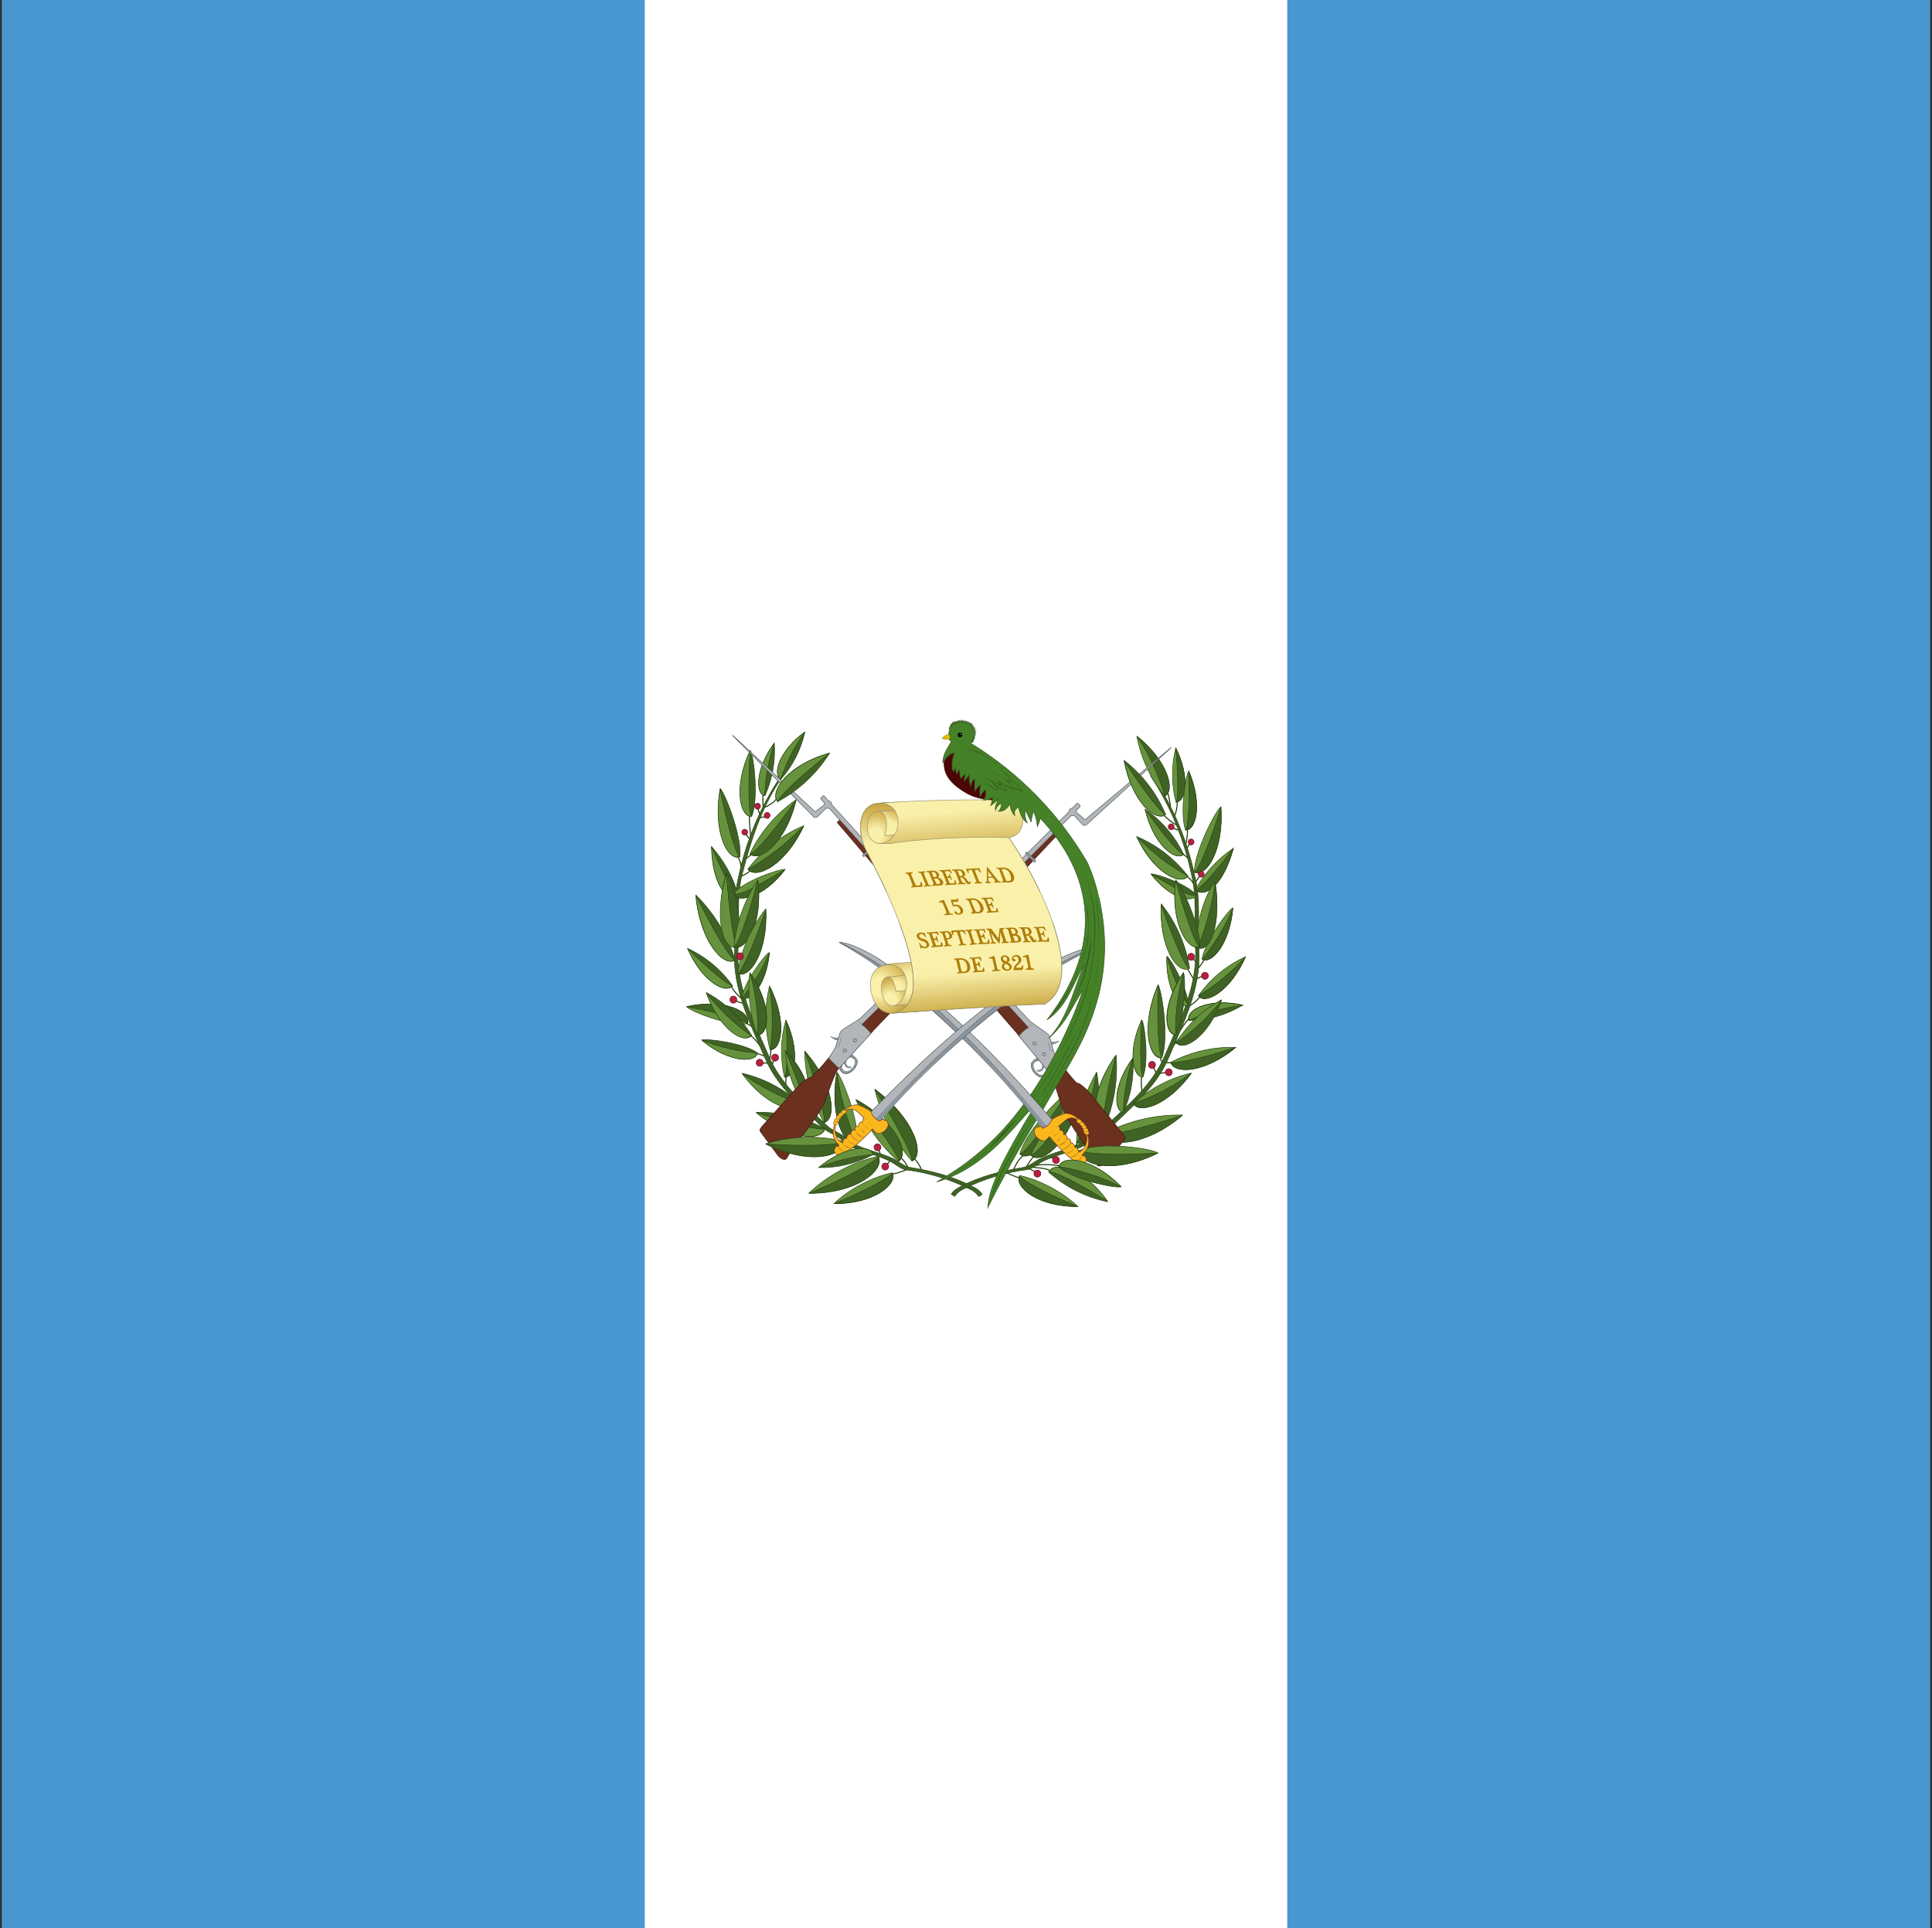 <svg width="513" height="512" viewBox="0 0 513 512" fill="none" xmlns="http://www.w3.org/2000/svg">
<rect x="0" y="0" width="513" height="512" fill="#333333" stroke="none"/>
<g clip-path="url(#clip0_103_6027)">
<path d="M0.5 0H512.5V512H0.5V0Z" fill="#4997D0"/>
<path d="M171.2 0H341.8V512H171.2V0Z" fill="white"/>
<path d="M236.818 311.781C238.725 311.493 239.785 310.918 241.056 310.486M242.681 307.536C243.619 308.494 244.342 309.648 244.799 310.918M239.078 307.249C239.976 308.101 240.696 309.129 241.197 310.27M206.235 211.997C205.529 213.149 204.117 213.94 202.845 214.443M202.633 214.3C202.633 213.292 202.492 212.141 202.633 211.134M201.291 214.731C201.291 215.019 201.574 215.738 201.715 216.17M203.198 216.89L201.786 217.105M198.961 216.458C198.961 218.328 199.172 220.487 199.314 222.141M198.042 221.422C198.396 221.997 198.749 222.501 199.172 222.789M195.923 227.465C196.277 228.112 196.63 228.904 196.842 230.343M199.455 226.961L198.042 228.041M199.243 231.206C198.537 231.853 197.689 232.285 196.771 232.717M194.087 261.781C194.804 263.084 195.764 264.233 196.912 265.163M197.336 266.386C196.59 266.292 195.869 266.047 195.217 265.666M198.325 271.781L199.526 272.501M199.243 274.947C200.091 275.522 201.009 276.601 201.856 277.752M200.868 279.767C201.856 279.983 202.633 280.27 203.128 280.486M202.421 282.285H203.834M204.752 278.472L204.399 281.493M205.105 282.644L205.388 281.493M208.707 285.81L208.637 288.112M236.324 308.184L235.476 309.335M233.781 306.529L233.287 305.234" stroke="#24420E" stroke-width="0.285"/>
<path d="M260.832 317.177C260.248 316.321 259.441 315.649 258.502 315.234C253.063 312.357 247.625 310.99 241.55 309.983C240.067 309.767 238.655 308.4 237.171 307.68C233.64 306.026 229.755 305.378 226.365 303.58C226.153 303.508 225.306 303.004 224.952 302.501C223.54 300.918 221.068 300.414 219.585 298.903C213.652 293.292 207.436 288.112 204.187 280.558C200.232 271.422 195.358 261.997 195.994 251.638C196.418 245.019 195.5 238.4 197.054 232.213C199.455 222.861 202.421 213.724 207.931 206.026L207.012 206.602C201.782 214.519 198.09 223.384 196.135 232.717C194.511 238.976 195.429 245.666 195.076 252.141C194.37 262.573 199.314 271.997 203.198 281.134C206.447 288.616 212.733 293.868 218.596 299.551C220.15 300.99 222.551 301.493 223.964 303.148C224.388 303.567 224.863 303.929 225.376 304.227C228.837 305.954 232.722 306.601 236.253 308.328C237.666 309.047 239.078 310.342 240.491 310.63C246.431 311.38 252.207 313.131 257.583 315.81C258.519 316.231 259.324 316.902 259.914 317.752L260.832 317.105" fill="#406325"/>
<path d="M260.832 317.177C260.248 316.321 259.441 315.649 258.502 315.234C253.063 312.357 247.625 310.99 241.55 309.983C240.067 309.767 238.655 308.4 237.171 307.68C233.64 306.026 229.755 305.378 226.365 303.58C226.153 303.508 225.306 303.004 224.952 302.501C223.54 300.918 221.068 300.414 219.585 298.903C213.652 293.292 207.436 288.112 204.187 280.558C200.232 271.422 195.358 261.997 195.994 251.638C196.418 245.019 195.5 238.4 197.054 232.213C199.455 222.861 202.421 213.724 207.931 206.026L207.012 206.602C201.782 214.519 198.09 223.384 196.135 232.717C194.511 238.976 195.429 245.666 195.076 252.141C194.37 262.573 199.314 271.997 203.198 281.134C206.447 288.616 212.733 293.868 218.596 299.551C220.15 300.99 222.551 301.493 223.964 303.148C224.388 303.567 224.863 303.929 225.376 304.227C228.837 305.954 232.722 306.601 236.253 308.328C237.666 309.047 239.078 310.342 240.491 310.63C246.431 311.38 252.207 313.131 257.583 315.81C258.519 316.231 259.324 316.902 259.914 317.752L260.832 317.105" stroke="#24420E" stroke-width="0.143"/>
<path d="M204.47 278.76C203.015 273.228 202.966 267.41 204.328 261.853C209.061 271.206 207.507 278.904 204.47 278.76ZM236.889 311.421C231.13 312.766 225.805 315.589 221.421 319.623C232.086 319.695 238.372 314.371 236.889 311.421ZM242.186 308.328C237.362 302.925 233.961 296.367 232.298 289.263C242.892 297.105 245.647 306.745 242.186 308.328Z" fill="#67923D" stroke="#24420E" stroke-width="0.143"/>
<path d="M238.584 308.4C233.5 304.008 229.609 298.36 227.283 291.997C238.09 297.896 241.621 306.529 238.584 308.4ZM227.566 303.508C228.272 297.896 223.61 286.098 222.268 284.803C220.15 296.673 224.387 304.659 227.566 303.508ZM208.284 286.026C207.143 281.041 207.265 275.842 208.637 270.918C212.522 279.335 210.968 286.17 208.284 286.026ZM198.607 230.774C202.474 225.678 207.589 221.708 213.44 219.264C208.637 229.767 200.726 233.58 198.607 230.774Z" fill="#67923D" stroke="#24420E" stroke-width="0.143"/>
<path d="M199.102 226.746C201.904 220.945 206.139 215.986 211.391 212.357C208.778 223.652 201.715 229.048 199.102 226.746ZM218.808 298.112C215.544 292.325 213.77 285.792 213.652 279.119C221.562 288.112 222.127 297.321 218.737 298.112H218.808ZM198.537 271.853C193.593 272.645 183.422 268.544 182.292 267.321C192.604 265.019 199.526 268.76 198.537 271.853ZM196.983 264.875C197.548 260.918 203.057 253.508 204.258 252.932C203.552 261.566 199.031 266.314 196.983 264.875ZM233.216 307.033C226.336 308.594 219.98 311.968 214.782 316.817C227.495 316.889 235.052 310.558 233.216 307.033Z" fill="#67923D" stroke="#24420E" stroke-width="0.143"/>
<path d="M204.54 278.688C207.507 278.832 209.061 271.206 204.328 261.853C205.22 267.423 205.292 273.097 204.54 278.688ZM212.451 293.076C208.095 289.111 202.821 286.338 197.124 285.019C203.41 293.724 211.18 295.882 212.451 293.076ZM195.217 254.947C193.213 248.388 189.618 242.45 184.764 237.681C185.823 250.055 192.251 256.889 195.217 254.947ZM201.15 279.623C197.619 276.961 187.73 275.738 186.318 276.17C193.522 282.213 200.585 282.285 201.15 279.623ZM194.511 261.781C191.46 257.459 187.342 254.034 182.574 251.853C186.459 260.774 192.886 264.084 194.511 261.709V261.781ZM196.488 227.537C197.054 222.069 192.533 210.703 191.262 209.408C189.214 220.918 193.31 228.616 196.418 227.537H196.488ZM199.596 216.818C201.503 212.141 200.161 200.703 199.243 199.264C194.723 208.976 196.559 216.962 199.596 216.818Z" fill="#406325" stroke="#24420E" stroke-width="0.143"/>
<path d="M203.128 211.278C205.073 206.906 205.923 202.11 205.6 197.321C200.514 204.3 200.656 210.918 203.128 211.278ZM207.366 206.89C210.501 203.339 212.689 199.029 213.722 194.372C206.871 199.408 205.105 205.739 207.366 206.89ZM195.994 237.969C196.065 238.616 195.288 232.069 188.931 224.803C189.214 235.451 193.31 239.479 195.994 237.969ZM219.019 299.695C213.402 296.708 207.132 295.223 200.797 295.378C209.696 302.86 218.384 303.004 219.019 299.695ZM227.566 303.508C224.317 304.587 220.15 296.673 222.198 284.803C223.115 291.255 224.897 297.549 227.495 303.508H227.566ZM236.959 311.421C238.372 314.371 232.157 319.695 221.562 319.623C230.038 316.026 236.536 312.5 236.959 311.493V311.421ZM242.115 308.256C245.576 306.601 242.892 297.105 232.227 289.263C238.301 298.76 242.469 306.961 242.115 308.256Z" fill="#406325" stroke="#24420E" stroke-width="0.143"/>
<path d="M238.584 308.328C241.55 306.385 238.09 297.896 227.283 291.997C233.993 300.054 238.725 307.105 238.584 308.328ZM208.354 286.026C210.968 286.17 212.592 279.335 208.707 270.918C209.202 278.832 208.99 285.306 208.354 286.026ZM198.607 230.846C200.726 233.58 208.496 229.839 213.369 219.336C209.025 223.884 204.052 227.762 198.607 230.846Z" fill="#406325" stroke="#24420E" stroke-width="0.143"/>
<path d="M199.243 226.746C201.786 229.048 208.778 223.652 211.391 212.357C205.741 220.487 200.373 226.602 199.243 226.746ZM218.808 298.04C222.127 297.249 221.633 288.112 213.652 279.119C217.183 288.832 219.302 296.961 218.808 298.04ZM198.396 271.853C199.384 268.76 192.533 265.091 182.292 267.321C190.979 268.904 197.83 270.918 198.396 271.853ZM197.054 264.947C199.102 266.242 203.481 261.566 204.328 252.932C202.481 257.272 200.031 261.318 197.054 264.947ZM233.216 307.105C234.982 310.702 227.566 316.961 214.852 316.889C224.882 312.644 232.722 308.4 233.216 307.105Z" fill="#406325" stroke="#24420E" stroke-width="0.143"/>
<path d="M199.596 274.947C196.638 270.154 192.498 266.234 187.589 263.58C191.121 273.364 197.619 277.321 199.596 274.947Z" fill="#406325" stroke="#24420E" stroke-width="0.143"/>
<path d="M194.652 237.321C197.477 233.94 207.012 230.702 208.496 230.846C202.845 238.4 195.782 239.911 194.652 237.321ZM212.38 293.076C211.109 295.954 203.41 293.796 197.054 285.091C201.756 288.494 206.919 291.184 212.38 293.076ZM195.147 254.947C192.18 256.889 185.894 250.055 184.764 237.681C189.425 247.249 193.946 254.587 195.147 254.947ZM201.079 279.623C200.585 282.285 193.522 282.213 186.388 276.242C191.099 278.085 196.048 279.224 201.079 279.623ZM194.37 261.709C192.745 264.012 186.459 260.774 182.574 251.853C188.366 257.609 193.522 261.709 194.44 261.709H194.37ZM196.347 227.465C193.24 228.616 189.214 220.99 191.191 209.479C193.098 219.192 195.429 226.889 196.347 227.465ZM199.526 216.746C196.488 216.961 194.652 208.976 199.172 199.264C198.607 208.472 198.819 216.026 199.526 216.746ZM203.057 211.278C200.656 210.846 200.444 204.3 205.6 197.321C204.072 201.818 203.215 206.523 203.057 211.278ZM207.295 206.89C205.105 205.667 206.8 199.408 213.652 194.444C210.941 198.25 208.799 202.444 207.295 206.89Z" fill="#67923D" stroke="#24420E" stroke-width="0.143"/>
<path d="M195.994 237.968C193.24 239.479 189.214 235.451 188.931 224.803C192.463 233.22 195.005 237.609 195.994 237.968ZM218.949 299.695C218.313 303.004 209.696 302.86 200.797 295.45C210.12 298.544 217.96 300.27 218.949 299.695ZM213.157 292.86C210.491 288.727 208.888 283.977 208.496 279.047C214.852 285.306 215.7 292.069 213.298 292.86H213.157ZM201.291 274.875C198.749 270.702 198.466 259.839 199.172 258.328C205.035 266.889 204.328 274.659 201.291 274.875ZM199.384 274.947C197.477 277.321 190.979 273.436 187.518 263.58C190.893 267.952 194.893 271.783 199.384 274.947Z" fill="#67923D" stroke="#24420E" stroke-width="0.143"/>
<path d="M194.652 237.321C195.782 239.911 202.704 238.4 208.425 230.918C199.949 235.81 196.63 237.969 194.652 237.321ZM201.221 274.731C204.258 274.515 204.964 266.817 199.102 258.328C200.665 263.67 201.381 269.231 201.221 274.803V274.731ZM213.228 292.86C215.629 292.141 214.782 285.306 208.496 279.047C211.603 286.026 213.581 291.997 213.228 292.86Z" fill="#406325" stroke="#24420E" stroke-width="0.143"/>
<path d="M195.923 250.127C197.336 244.084 194.723 233.868 192.886 231.71C189.567 242.789 192.745 250.846 195.923 250.127Z" fill="#406325" stroke="#24420E" stroke-width="0.143"/>
<path d="M195.782 251.566C191.544 252.501 189.637 242.933 192.886 232.069C193.593 241.782 194.864 250.846 195.712 251.494L195.782 251.566Z" fill="#67923D" stroke="#24420E" stroke-width="0.143"/>
<path d="M194.864 251.494C195.484 245.121 197.67 239.009 201.221 233.724C202.633 245.091 198.042 252.645 194.864 251.494Z" fill="#67923D" stroke="#24420E" stroke-width="0.143"/>
<path d="M194.935 251.422C198.113 252.573 202.633 245.091 201.221 233.724C198.749 243.292 195.923 250.846 194.935 251.422Z" fill="#406325" stroke="#24420E" stroke-width="0.143"/>
<path d="M195.853 258.4C196.831 252.144 199.414 246.263 203.34 241.35C203.905 253.004 198.89 259.983 195.853 258.4Z" fill="#67923D" stroke="#24420E" stroke-width="0.143"/>
<path d="M195.923 258.472C198.89 260.055 203.905 253.148 203.34 241.566C200.232 250.774 196.983 258.04 195.923 258.472Z" fill="#406325" stroke="#24420E" stroke-width="0.143"/>
<path d="M197.76 221.782C198.189 221.782 198.537 221.427 198.537 220.99C198.537 220.553 198.189 220.199 197.76 220.199C197.331 220.199 196.983 220.553 196.983 220.99C196.983 221.427 197.331 221.782 197.76 221.782Z" fill="#BA1F3E" stroke="#511124" stroke-width="0.143"/>
<path d="M203.693 217.321C204.122 217.321 204.47 216.967 204.47 216.53C204.47 216.093 204.122 215.739 203.693 215.739C203.264 215.739 202.916 216.093 202.916 216.53C202.916 216.967 203.264 217.321 203.693 217.321Z" fill="#BA1F3E" stroke="#511124" stroke-width="0.143"/>
<path d="M201.15 214.875C201.579 214.875 201.927 214.521 201.927 214.084C201.927 213.647 201.579 213.292 201.15 213.292C200.721 213.292 200.373 213.647 200.373 214.084C200.373 214.521 200.721 214.875 201.15 214.875Z" fill="#BA1F3E" stroke="#511124" stroke-width="0.143"/>
<path d="M194.723 266.386C195.23 266.386 195.641 265.967 195.641 265.45C195.641 264.934 195.23 264.515 194.723 264.515C194.216 264.515 193.805 264.934 193.805 265.45C193.805 265.967 194.216 266.386 194.723 266.386Z" fill="#BA1F3E" stroke="#511124" stroke-width="0.143"/>
<path d="M196.488 254.875C196.996 254.875 197.407 254.456 197.407 253.94C197.407 253.423 196.996 253.004 196.488 253.004C195.981 253.004 195.57 253.423 195.57 253.94C195.57 254.456 195.981 254.875 196.488 254.875Z" fill="#BA1F3E" stroke="#511124" stroke-width="0.143"/>
<path d="M205.812 281.781C206.319 281.781 206.73 281.363 206.73 280.846C206.73 280.329 206.319 279.911 205.812 279.911C205.305 279.911 204.893 280.329 204.893 280.846C204.893 281.363 205.305 281.781 205.812 281.781Z" fill="#BA1F3E" stroke="#511124" stroke-width="0.143"/>
<path d="M201.715 283.148C202.222 283.148 202.633 282.729 202.633 282.213C202.633 281.696 202.222 281.278 201.715 281.278C201.208 281.278 200.797 281.696 200.797 282.213C200.797 282.729 201.208 283.148 201.715 283.148Z" fill="#BA1F3E" stroke="#511124" stroke-width="0.143"/>
<path d="M233.004 305.594C233.511 305.594 233.922 305.175 233.922 304.659C233.922 304.142 233.511 303.724 233.004 303.724C232.497 303.724 232.086 304.142 232.086 304.659C232.086 305.175 232.497 305.594 233.004 305.594Z" fill="#BA1F3E" stroke="#511124" stroke-width="0.143"/>
<path d="M235.052 310.702C235.56 310.702 235.971 310.283 235.971 309.767C235.971 309.25 235.56 308.831 235.052 308.831C234.545 308.831 234.134 309.25 234.134 309.767C234.134 310.283 234.545 310.702 235.052 310.702Z" fill="#BA1F3E" stroke="#511124" stroke-width="0.143"/>
<path d="M313.805 226.53C314.299 226.961 314.653 227.105 315.429 227.897M310.768 214.3C310.768 213.292 310.344 211.638 310.132 210.703M312.604 212.861C312.604 214.228 312.392 215.523 311.827 216.746M308.861 216.386C310.132 217.537 311.333 218.544 312.604 219.192M315.288 220.055C315.359 221.494 315.218 222.933 314.794 224.371M315.076 225.451L315.994 223.796M314.652 232.573C315.641 232.789 316.63 234.012 317.125 235.091M317.478 234.156L318.608 232.573M319.808 254.731C319.314 255.595 318.747 256.413 318.113 257.177M315.288 257.177C315.853 258.184 316.418 259.335 317.125 260.055M318.89 264.299C318.063 265.495 316.975 266.48 315.712 267.177M315.853 270.414C315.076 270.99 314.087 272.573 313.24 273.796M319.173 259.263L317.69 259.911M316.701 254.587L317.548 255.307M310.98 282.213H309.567M308.084 280.918L308.508 282.069M303.14 285.738C302.928 287.105 303.069 288.4 303.21 289.767M306.248 283.292L306.954 284.875M309.708 284.803L307.943 285.019M286.189 303.22L285.482 304.515M293.887 301.637C292.828 301.781 291.91 301.637 290.991 301.493M287.107 305.81C286.4 305.45 285.694 305.306 284.988 305.09M274.605 307.033C273.97 307.536 273.193 308.759 272.486 309.911M272.063 306.673C270.367 307.608 269.802 309.335 268.955 310.846M270.933 312.86C269.802 312.572 268.531 311.997 267.189 311.421M278.984 310.918C277.36 310.054 275.665 310.198 273.97 309.911M281.598 309.623C278.984 309.119 276.654 309.191 274.323 309.551M279.832 307.68L278.843 307.249M274.888 311.205L273.263 310.27M314.158 274.875C313.311 275.45 312.392 276.529 311.545 277.681M312.816 220.415L311.262 219.839" stroke="#24420E" stroke-width="0.285"/>
<path d="M252.569 317.105C253.134 316.169 254.052 315.666 254.9 315.162C260.338 312.285 265.777 310.99 271.851 309.982C273.334 309.695 274.747 308.328 276.23 307.68C279.761 305.954 283.646 305.306 287.036 303.58C287.248 303.436 288.096 302.932 288.449 302.429C289.861 300.846 292.333 300.342 293.817 298.831C299.75 293.22 305.965 288.04 309.214 280.486C313.169 271.35 318.043 261.925 317.407 251.566C316.983 244.947 317.901 238.328 316.348 232.141C314.389 222.788 310.697 213.9 305.471 205.954L306.389 206.53C311.628 214.469 315.32 223.359 317.266 232.717C318.89 238.904 317.972 245.594 318.325 252.141C319.032 262.501 314.087 271.925 310.203 281.134C306.954 288.616 300.668 293.796 294.805 299.479C293.252 300.918 290.85 301.421 289.438 303.076C289.013 303.495 288.538 303.857 288.025 304.155C284.564 305.882 280.679 306.601 277.148 308.256C275.735 308.975 274.323 310.27 272.91 310.558C266.97 311.308 261.194 313.059 255.818 315.738C254.883 316.159 254.077 316.83 253.487 317.68L252.569 317.105Z" fill="#406325" stroke="#24420E" stroke-width="0.143"/>
<path d="M308.508 280.918C310.485 275.594 308.508 263.076 307.519 261.494C302.787 272.573 305.117 281.35 308.508 280.918Z" fill="#406325" stroke="#24420E" stroke-width="0.143"/>
<path d="M303.493 285.954C305.117 281.925 303.987 272.069 303.21 270.846C299.326 279.263 300.88 286.17 303.493 285.954ZM315.429 232.645C311.866 227.989 307.166 224.367 301.798 222.141C306.177 231.71 313.452 235.235 315.429 232.645Z" fill="#406325" stroke="#24420E" stroke-width="0.143"/>
<path d="M314.299 226.889C311.964 222.049 308.435 217.909 304.058 214.875C306.248 224.228 312.11 228.76 314.299 226.889ZM317.619 237.609C315.147 234.731 306.883 231.925 305.612 232.069C310.556 238.544 316.63 239.911 317.619 237.609ZM315.641 270.99C320.695 270.954 325.646 269.538 329.979 266.889C320.868 264.875 314.794 268.256 315.641 270.99ZM315.5 266.889C315.5 262.86 311.05 254.803 309.85 253.94C309.497 262.573 313.311 267.968 315.5 266.889Z" fill="#406325" stroke="#24420E" stroke-width="0.143"/>
<path d="M315.853 257.033C314.863 250.803 312.281 244.947 308.366 240.055C307.801 251.709 312.816 258.616 315.853 257.033ZM278.419 311.205C282.87 315.204 288.279 317.934 294.099 319.119C287.884 310.27 279.903 308.256 278.49 311.205H278.419Z" fill="#406325" stroke="#24420E" stroke-width="0.143"/>
<path d="M308.508 280.774C305.047 281.206 302.787 272.573 307.519 261.494C307.166 271.709 307.66 279.983 308.508 280.774ZM270.791 312.141C276.546 313.535 281.865 316.38 286.259 320.414C275.594 320.486 269.308 315.162 270.721 312.213L270.791 312.141ZM270.791 306.457C272.204 300.702 281.386 291.206 283.152 290.558C280.609 302.86 273.475 308.903 270.791 306.457ZM285.835 303.508C286.014 296.916 287.837 290.479 291.133 284.803C293.252 296.601 289.014 304.587 285.835 303.508ZM301.021 293.004C305.357 289.049 310.605 286.277 316.277 284.947C309.991 293.652 302.292 295.81 300.95 293.004H301.021ZM319.173 254.659C319.879 250.127 326.024 241.781 327.366 241.062C326.518 250.846 321.504 256.17 319.173 254.731V254.659Z" fill="#67923D" stroke="#24420E" stroke-width="0.143"/>
<path d="M310.909 282.069C316.237 279.299 322.163 277.938 328.143 278.112C319.808 285.091 311.545 285.162 310.909 282.069ZM318.184 264.443C321.384 259.93 325.696 256.357 330.685 254.083C326.589 263.436 319.879 266.889 318.184 264.443ZM317.125 231.638C317.125 226.17 322.775 215.307 324.188 214.228C324.964 225.81 320.162 233.076 317.125 231.638ZM312.251 213.005C311.044 208.29 311.02 203.343 312.18 198.616C316.065 206.458 314.794 213.005 312.18 213.005H312.251Z" fill="#67923D" stroke="#24420E" stroke-width="0.143"/>
<path d="M309.214 211.422C305.505 206.827 302.98 201.362 301.868 195.523C310.203 202.213 312.039 210.199 309.214 211.422ZM317.478 236.242C317.266 236.889 319.597 230.702 327.507 225.235C324.682 235.522 319.738 238.4 317.478 236.242ZM293.393 300.918C299.767 297.59 306.856 295.933 314.017 296.098C303.987 304.587 294.099 304.731 293.393 300.918ZM303.493 285.954C300.88 286.098 299.255 279.263 303.14 270.846C302.645 278.76 302.857 285.234 303.493 285.954ZM315.429 232.645C313.522 235.235 306.248 231.781 301.868 222.141C305.833 226.331 310.407 229.873 315.429 232.645ZM314.229 226.889C312.039 228.76 306.248 224.3 304.058 214.875C308.79 221.638 313.24 226.746 314.229 226.889ZM317.619 237.681C316.63 239.911 310.627 238.616 305.682 232.141C313.028 236.386 315.924 238.184 317.69 237.681H317.619ZM315.783 270.918C314.864 268.184 320.939 264.947 330.05 266.961C325.124 267.533 320.313 268.868 315.783 270.918ZM315.5 266.889C313.24 267.968 309.497 262.645 309.85 254.012C311.113 258.582 313.016 262.943 315.5 266.961V266.889Z" fill="#67923D" stroke="#24420E" stroke-width="0.143"/>
<path d="M315.783 257.177C312.746 258.76 307.801 251.853 308.366 240.271C311.474 249.479 314.723 256.745 315.783 257.177ZM278.561 311.205C279.973 308.184 287.813 310.198 294.099 318.975C286.33 314.155 279.62 310.846 278.561 311.205Z" fill="#67923D" stroke="#24420E" stroke-width="0.143"/>
<path d="M285.835 303.364C289.084 304.515 293.252 296.601 291.203 284.731C289.226 294.803 286.824 302.788 285.835 303.436V303.364Z" fill="#406325" stroke="#24420E" stroke-width="0.143"/>
<path d="M293.11 299.623C295.784 293.531 296.902 286.849 296.359 280.198C289.296 289.983 289.72 299.119 293.11 299.623ZM270.721 312.213C269.308 315.162 275.453 320.486 286.118 320.342C277.642 316.889 271.144 313.292 270.721 312.213ZM270.862 306.385C273.546 308.831 280.609 302.86 283.152 290.558C277.43 299.479 272.063 306.241 270.862 306.385ZM301.021 293.004C302.292 295.882 309.991 293.724 316.348 285.019C311.645 288.422 306.482 291.112 301.021 293.004ZM319.243 254.659C321.574 256.17 326.518 250.846 327.366 241.134C325.329 246.026 322.592 250.584 319.243 254.659ZM310.909 282.069C311.615 285.234 319.738 285.091 328.143 278.112C319.314 280.99 311.898 282.573 310.98 282.069H310.909ZM318.255 264.371C320.02 266.817 326.66 263.364 330.756 254.012C327.132 258.094 322.916 261.588 318.255 264.371ZM317.266 231.566C320.232 233.004 325.035 225.81 324.188 214.3C321.362 223.652 318.255 231.062 317.195 231.566H317.266ZM312.322 212.933C314.794 213.005 316.136 206.458 312.18 198.544C312.887 206.098 312.887 212.285 312.322 212.933ZM309.285 211.35C312.11 210.127 310.273 202.213 301.939 195.523C305.15 200.395 307.626 205.73 309.285 211.35ZM317.478 236.314C319.738 238.472 324.682 235.594 327.507 225.235C321.998 232.501 318.537 236.17 317.478 236.314ZM293.463 300.99C294.17 304.731 303.987 304.587 313.946 296.17C303.422 299.623 294.594 301.637 293.463 300.99Z" fill="#406325" stroke="#24420E" stroke-width="0.143"/>
<path d="M298.266 295.45C300.298 290.926 301.172 285.951 300.809 280.99C295.512 288.184 295.724 295.018 298.266 295.378V295.45ZM312.11 274.803C314.652 270.702 314.935 259.767 314.229 258.256C308.366 266.817 309.073 274.587 312.11 274.803Z" fill="#406325" stroke="#24420E" stroke-width="0.143"/>
<path d="M293.11 299.551C289.72 299.119 289.367 289.983 296.289 280.27C293.746 290.198 292.475 298.544 293.11 299.551ZM317.972 250.415C317.266 244.803 320.797 235.954 322.634 234.228C324.47 244.587 320.727 251.494 317.972 250.415ZM298.266 295.378C295.724 295.019 295.512 288.184 300.809 280.99C299.252 285.628 298.395 290.479 298.266 295.378ZM314.794 220.415C313.24 216.098 314.794 206.026 315.641 204.731C319.385 213.508 317.478 220.631 314.794 220.415ZM273.758 306.817C275.523 301.062 285.2 291.709 287.036 290.99C283.999 303.58 276.442 309.407 273.758 306.817ZM312.322 276.889C315.26 272.105 319.375 268.187 324.258 265.522C320.727 275.306 314.229 279.263 312.251 276.889H312.322ZM312.18 274.731C309.143 274.443 308.437 266.817 314.299 258.256C312.736 263.598 312.02 269.159 312.18 274.731Z" fill="#67923D" stroke="#24420E" stroke-width="0.143"/>
<path d="M317.972 251.709C321.645 253.076 324.329 244.659 322.634 234.515C321.807 240.449 320.24 246.251 317.972 251.781V251.709Z" fill="#406325" stroke="#24420E" stroke-width="0.143"/>
<path d="M318.537 251.422C318.89 246.026 313.593 234.875 312.18 233.652C310.768 245.019 315.359 252.573 318.537 251.422ZM314.794 220.343C317.548 220.631 319.385 213.58 315.641 204.731C315.924 213.005 315.5 219.695 314.794 220.343ZM273.828 306.745C276.512 309.407 283.999 303.58 287.036 291.062C280.821 299.911 275.029 306.601 273.828 306.745ZM312.392 276.889C314.37 279.263 320.868 275.378 324.399 265.522C320.981 269.905 316.933 273.737 312.392 276.889Z" fill="#406325" stroke="#24420E" stroke-width="0.143"/>
<path d="M318.466 251.35C315.288 252.573 310.768 245.091 312.18 233.724C314.652 243.22 317.478 250.774 318.466 251.35Z" fill="#67923D" stroke="#24420E" stroke-width="0.143"/>
<path d="M316.277 224.372C316.706 224.372 317.054 224.017 317.054 223.58C317.054 223.143 316.706 222.789 316.277 222.789C315.848 222.789 315.5 223.143 315.5 223.58C315.5 224.017 315.848 224.372 316.277 224.372Z" fill="#BA1F3E" stroke="#511124" stroke-width="0.143"/>
<path d="M318.961 232.933C319.39 232.933 319.738 232.578 319.738 232.141C319.738 231.704 319.39 231.35 318.961 231.35C318.532 231.35 318.184 231.704 318.184 232.141C318.184 232.578 318.532 232.933 318.961 232.933Z" fill="#BA1F3E" stroke="#511124" stroke-width="0.143"/>
<path d="M319.95 260.055C320.457 260.055 320.868 259.636 320.868 259.119C320.868 258.603 320.457 258.184 319.95 258.184C319.443 258.184 319.032 258.603 319.032 259.119C319.032 259.636 319.443 260.055 319.95 260.055Z" fill="#BA1F3E" stroke="#511124" stroke-width="0.143"/>
<path d="M316.277 255.019C316.784 255.019 317.195 254.6 317.195 254.084C317.195 253.567 316.784 253.148 316.277 253.148C315.77 253.148 315.359 253.567 315.359 254.084C315.359 254.6 315.77 255.019 316.277 255.019Z" fill="#BA1F3E" stroke="#511124" stroke-width="0.143"/>
<path d="M305.894 283.724C306.401 283.724 306.813 283.305 306.813 282.788C306.813 282.272 306.401 281.853 305.894 281.853C305.387 281.853 304.976 282.272 304.976 282.788C304.976 283.305 305.387 283.724 305.894 283.724Z" fill="#BA1F3E" stroke="#511124" stroke-width="0.143"/>
<path d="M310.344 285.666C310.851 285.666 311.262 285.247 311.262 284.731C311.262 284.214 310.851 283.796 310.344 283.796C309.837 283.796 309.426 284.214 309.426 284.731C309.426 285.247 309.837 285.666 310.344 285.666Z" fill="#BA1F3E" stroke="#511124" stroke-width="0.143"/>
<path d="M280.397 308.975C280.904 308.975 281.315 308.556 281.315 308.04C281.315 307.523 280.904 307.105 280.397 307.105C279.89 307.105 279.479 307.523 279.479 308.04C279.479 308.556 279.89 308.975 280.397 308.975Z" fill="#BA1F3E" stroke="#511124" stroke-width="0.143"/>
<path d="M275.453 312.572C275.96 312.572 276.371 312.154 276.371 311.637C276.371 311.121 275.96 310.702 275.453 310.702C274.946 310.702 274.535 311.121 274.535 311.637C274.535 312.154 274.946 312.572 275.453 312.572Z" fill="#BA1F3E" stroke="#511124" stroke-width="0.143"/>
<path d="M310.98 220.343C311.409 220.343 311.757 219.988 311.757 219.551C311.757 219.114 311.409 218.76 310.98 218.76C310.551 218.76 310.203 219.114 310.203 219.551C310.203 219.988 310.551 220.343 310.98 220.343Z" fill="#BA1F3E" stroke="#511124" stroke-width="0.143"/>
<path d="M224.246 282.141C224.105 282.86 224.811 283.796 225.659 283.58C226.012 283.58 226.153 283.22 225.8 283.22C225.517 283.364 225.164 283.22 224.952 283.004C224.783 282.812 224.667 282.577 224.618 282.324C224.568 282.071 224.586 281.809 224.67 281.565L224.246 282.141Z" fill="#8C959D" stroke="#485654" stroke-width="0.071"/>
<path d="M226.294 283.58C225.588 284.443 224.529 284.803 223.893 284.227C223.469 283.796 223.328 283.364 223.54 282.788L222.833 283.724C222.833 283.724 223.257 284.659 223.964 285.019C224.882 285.378 226.082 284.803 226.789 283.868C227.354 283.148 227.919 282.141 227.495 281.278C227.173 280.72 226.675 280.289 226.082 280.055L225.376 280.774C225.729 280.63 226.224 280.774 226.577 281.062C227.495 281.781 227.001 282.86 226.294 283.58Z" fill="#8C959D"/>
<path d="M226.294 283.58C226.082 283.867 225.818 284.111 225.517 284.299C225.164 284.443 224.811 284.587 224.458 284.515C224.272 284.512 224.094 284.435 223.964 284.299C223.879 284.255 223.805 284.194 223.744 284.12C223.683 284.046 223.638 283.96 223.61 283.868C223.469 283.724 223.469 283.58 223.399 283.364C223.399 283.148 223.399 283.004 223.54 282.788L223.61 282.86L222.833 283.796V283.724L223.54 284.659L224.034 284.947L224.599 285.019C225.002 285.011 225.394 284.886 225.729 284.659C226.082 284.515 226.436 284.227 226.648 283.939L227.354 282.932C227.495 282.573 227.636 282.213 227.566 281.781C227.566 281.565 227.566 281.422 227.424 281.206C227.101 280.693 226.634 280.292 226.082 280.055H226.153L225.447 280.846H225.376C225.517 280.702 225.729 280.702 225.871 280.702L226.436 280.846C226.718 281.062 227.001 281.35 227.071 281.709C227.142 282.069 227.071 282.429 226.93 282.716C226.789 283.076 226.577 283.364 226.294 283.58ZM226.294 283.58C226.577 283.364 226.718 283.076 226.859 282.716C227.001 282.429 227.071 281.997 227.001 281.709C226.93 281.35 226.648 281.134 226.365 280.99C226.082 280.774 225.659 280.702 225.447 280.846H225.376L226.082 279.983C226.67 280.226 227.165 280.655 227.495 281.206C227.636 281.35 227.707 281.565 227.707 281.781C227.707 282.213 227.636 282.645 227.424 283.004C227.283 283.364 227.071 283.724 226.718 284.011C226.506 284.371 226.153 284.587 225.8 284.803C225.447 285.019 225.094 285.162 224.599 285.162C224.392 285.171 224.185 285.137 223.991 285.063C223.797 284.989 223.62 284.876 223.469 284.731C223.178 284.439 222.939 284.098 222.763 283.724L223.469 282.788H223.61L223.54 283.364C223.54 283.508 223.54 283.724 223.681 283.868L224.034 284.227C224.105 284.371 224.317 284.443 224.458 284.443C224.811 284.515 225.164 284.443 225.517 284.299L226.294 283.58Z" fill="#485654"/>
<path d="M281.386 219.551L253.063 247.969L224.034 276.17L220.785 280.055C219.373 281.709 217.678 283.868 215.7 285.81C215.347 286.314 214.923 286.098 214.499 286.386C213.228 287.105 211.886 288.4 210.968 289.479L202.28 299.191C201.786 299.839 201.574 300.198 201.998 300.63L206.659 306.961C207.507 307.824 208.496 308.256 208.919 307.537C211.109 303.58 216.689 297.608 218.808 292.932C220.008 290.055 221.562 284.947 222.692 283.724C224.105 282.141 227.707 278.112 231.027 274.587L231.733 273.868C231.874 273.58 232.086 273.364 232.369 273.148C248.967 255.882 268.178 234.947 282.163 220.199L281.456 219.479L281.386 219.551Z" fill="#6C301E" stroke="#351710" stroke-width="0.143" stroke-linejoin="round"/>
<path d="M222.551 276.242C221.703 276.242 221.138 275.738 220.503 275.234C221.35 275.522 222.198 275.81 222.975 275.45L222.551 276.242Z" fill="#8C959D" stroke="#485654" stroke-width="0.071"/>
<path d="M310.909 198.544L288.449 217.393C288.237 217.681 288.025 217.609 287.813 217.393L285.765 215.666V215.235L286.754 214.228C286.895 214.084 286.754 214.012 286.683 213.796L286.259 213.364C286.047 213.292 285.906 213.364 285.765 213.508L284.776 214.587C284.282 214.587 283.858 215.019 283.787 215.595C270.226 229.048 258.502 241.062 245.011 254.299L229.049 269.839C228.484 270.558 226.012 271.925 224.387 273.004C223.822 273.364 223.328 273.724 223.116 274.083L221.845 278.04C221.421 278.904 220.079 280.918 220.079 281.062L222.763 283.724L230.603 275.163L231.238 274.443C230.719 273.711 230.101 273.057 229.402 272.501L228.908 272.141C228.837 271.997 229.12 271.781 229.261 271.637C247.907 253.22 268.107 233.005 284.493 216.53C284.721 216.618 284.972 216.618 285.2 216.53L287.248 218.76C287.672 219.264 288.096 219.264 288.449 219.048L310.98 198.544H310.909Z" fill="#B2B6BA" stroke="#485654" stroke-width="0.143"/>
<path d="M221.915 277.896H222.339L222.692 277.824L223.187 276.098L223.752 274.371L223.257 276.098L222.763 277.824L222.339 277.968L221.845 277.896H221.915Z" fill="#485654"/>
<path d="M227.001 276.673C227.235 276.673 227.424 276.48 227.424 276.242C227.424 276.003 227.235 275.81 227.001 275.81C226.767 275.81 226.577 276.003 226.577 276.242C226.577 276.48 226.767 276.673 227.001 276.673Z" stroke="#485654" stroke-width="0.143"/>
<path d="M224.317 279.407C224.551 279.407 224.741 279.214 224.741 278.975C224.741 278.737 224.551 278.544 224.317 278.544C224.083 278.544 223.893 278.737 223.893 278.975C223.893 279.214 224.083 279.407 224.317 279.407Z" stroke="#485654" stroke-width="0.143"/>
<path d="M228.978 272.141C228.517 271.803 228.091 271.417 227.707 270.99C228.169 271.328 228.595 271.713 228.978 272.141Z" fill="#485654"/>
<path d="M272.204 226.53L274.676 229.048L275.1 228.616L272.628 226.17L272.204 226.602V226.53Z" fill="#8C959D" stroke="#485654" stroke-width="0.071"/>
<path d="M277.163 283.131C277.269 283.857 276.519 284.756 275.683 284.498C275.33 284.48 275.206 284.114 275.559 284.132C275.834 284.289 276.194 284.163 276.416 283.958C276.594 283.775 276.721 283.546 276.783 283.296C276.845 283.045 276.839 282.783 276.767 282.535L277.163 283.131Z" fill="#8C959D" stroke="#485654" stroke-width="0.071"/>
<path d="M275.048 284.466C275.712 285.364 276.753 285.776 277.415 285.233C277.859 284.822 278.021 284.398 277.837 283.813L278.498 284.782C278.498 284.782 278.029 285.695 277.307 286.019C276.372 286.333 275.201 285.698 274.54 284.729C274.01 283.982 273.494 282.948 273.959 282.107C274.308 281.566 274.825 281.16 275.428 280.956L276.099 281.71C275.754 281.548 275.253 281.667 274.886 281.937C273.935 282.61 274.377 283.713 275.048 284.466Z" fill="#8C959D"/>
<path d="M275.048 284.466C275.246 284.764 275.498 285.021 275.789 285.224C276.135 285.385 276.481 285.546 276.837 285.492C277.023 285.498 277.205 285.43 277.341 285.301C277.428 285.261 277.505 285.204 277.569 285.133C277.633 285.062 277.683 284.978 277.715 284.887C277.863 284.751 277.87 284.607 277.95 284.395C277.961 284.179 277.968 284.036 277.837 283.813L277.763 283.881L278.494 284.854L278.498 284.782L277.747 285.681L277.24 285.944L276.672 285.988C276.27 285.96 275.885 285.816 275.56 285.572C275.215 285.411 274.876 285.106 274.678 284.808L274.021 283.767C273.897 283.401 273.773 283.034 273.864 282.607C273.875 282.391 273.881 282.247 274.033 282.039C274.38 281.543 274.867 281.165 275.428 280.956L275.358 280.952L276.025 281.778L276.096 281.781C275.962 281.631 275.75 281.62 275.609 281.613L275.038 281.729C274.745 281.93 274.449 282.204 274.361 282.559C274.274 282.915 274.327 283.278 274.454 283.572C274.578 283.939 274.776 284.237 275.048 284.466ZM275.048 284.466C274.776 284.237 274.649 283.942 274.525 283.576C274.398 283.281 274.348 282.847 274.432 282.563C274.52 282.207 274.812 282.006 275.101 281.876C275.394 281.674 275.821 281.624 276.025 281.778L276.096 281.781L275.432 280.884C274.834 281.098 274.319 281.501 273.962 282.035C273.814 282.172 273.733 282.384 273.723 282.6C273.702 283.031 273.752 283.465 273.947 283.835C274.07 284.202 274.265 284.571 274.604 284.876C274.798 285.246 275.141 285.479 275.483 285.712C275.825 285.946 276.171 286.107 276.665 286.131C276.871 286.15 277.079 286.127 277.277 286.062C277.474 285.998 277.657 285.894 277.814 285.757C278.119 285.48 278.374 285.151 278.568 284.786L277.908 283.816L277.766 283.809L277.809 284.388C277.802 284.531 277.792 284.747 277.644 284.884L277.274 285.225C277.197 285.366 276.982 285.427 276.841 285.42C276.484 285.474 276.135 285.385 275.789 285.224L275.048 284.466Z" fill="#485654"/>
<path d="M223.093 217.773L250.019 247.566L277.661 277.178L280.719 281.22C282.051 282.943 283.64 285.183 285.523 287.221C285.851 287.742 286.285 287.547 286.694 287.856C287.93 288.638 289.208 289.998 290.073 291.121L298.285 301.254C298.747 301.925 298.942 302.295 298.498 302.705L293.538 308.797C292.65 309.617 291.642 309.999 291.253 309.259C289.256 305.198 283.969 298.956 282.077 294.18C281.016 291.246 279.709 286.067 278.639 284.789C277.304 283.138 273.899 278.935 270.752 275.249L270.082 274.495C269.954 274.201 269.753 273.975 269.481 273.745C253.731 255.674 235.547 233.808 222.286 218.381L223.026 217.698L223.093 217.773Z" fill="#6C301E" stroke="#351710" stroke-width="0.143" stroke-linejoin="round"/>
<path d="M279.139 277.323C279.985 277.365 280.574 276.891 281.233 276.419C280.372 276.664 279.512 276.91 278.753 276.512L279.139 277.323Z" fill="#8C959D" stroke="#485654" stroke-width="0.071"/>
<path d="M194.612 195.322L216.142 215.266C216.34 215.564 216.555 215.503 216.777 215.298L218.905 213.675L218.926 213.244L217.987 212.189C217.852 212.038 217.997 211.973 218.078 211.761L218.522 211.351C218.737 211.29 218.875 211.369 219.009 211.519L219.945 212.646C220.439 212.671 220.841 213.123 220.884 213.702C233.784 227.813 244.918 240.397 257.757 254.29L272.955 270.605C273.485 271.351 275.889 272.84 277.46 273.998C278.007 274.386 278.483 274.77 278.678 275.139L279.758 279.155C280.14 280.038 281.383 282.117 281.377 282.261L278.568 284.786L271.148 275.845L270.548 275.095C271.101 274.389 271.75 273.766 272.475 273.246L272.986 272.911C273.064 272.771 272.792 272.541 272.658 272.391C254.917 253.068 235.71 231.871 220.134 214.601C219.902 214.678 219.651 214.665 219.428 214.565L217.275 216.691C216.828 217.173 216.405 217.152 216.062 216.919L194.542 195.319L194.612 195.322Z" fill="#B2B6BA" stroke="#485654" stroke-width="0.143"/>
<path d="M279.694 279.008L279.271 278.987L278.922 278.897L278.511 277.148L278.029 275.395L278.44 277.144L278.851 278.894L279.267 279.058L279.765 279.011L279.694 279.008Z" fill="#485654"/>
<path d="M274.673 277.533C274.44 277.521 274.259 277.319 274.271 277.081C274.282 276.843 274.481 276.659 274.715 276.671C274.949 276.682 275.129 276.885 275.117 277.123C275.106 277.361 274.907 277.545 274.673 277.533Z" stroke="#485654" stroke-width="0.143"/>
<path d="M277.223 280.397C276.989 280.385 276.809 280.183 276.821 279.945C276.832 279.707 277.031 279.523 277.265 279.535C277.498 279.546 277.679 279.749 277.667 279.987C277.656 280.225 277.457 280.409 277.223 280.397Z" stroke="#485654" stroke-width="0.143"/>
<path d="M272.916 272.908C273.393 272.593 273.837 272.229 274.241 271.821C273.763 272.136 273.319 272.5 272.916 272.908Z" fill="#485654"/>
<path d="M231.929 225.2L229.339 227.592L228.937 227.14L231.523 224.82L231.926 225.272L231.929 225.2Z" fill="#8C959D" stroke="#485654" stroke-width="0.071"/>
<path d="M224.034 303.076C217.203 301.409 210.058 301.633 203.34 303.724C214.852 309.479 224.175 307.033 223.964 303.004L224.034 303.076ZM286.895 305.45C292.404 303.076 305.824 304.947 307.448 306.17C296.006 311.853 286.612 309.407 286.824 305.45H286.895Z" fill="#67923D" stroke="#24420E" stroke-width="0.143"/>
<path d="M223.893 303.148C224.105 307.105 214.852 309.551 203.34 303.795C214.146 304.515 222.975 304.083 223.822 303.076L223.893 303.148ZM286.895 305.522C286.754 309.479 296.006 311.925 307.519 306.17C296.712 306.889 287.884 306.457 286.966 305.45L286.895 305.522Z" fill="#406325" stroke="#24420E" stroke-width="0.143"/>
<path d="M276.654 299.191C262.429 279.11 244.089 262.418 222.904 250.271C225.376 250.127 230.956 253.076 233.287 254.587C250.167 265.666 264.576 280.342 279.62 297.608C278.772 298.472 278.207 299.047 277.219 299.767L276.654 299.191Z" fill="#B2B6BA" stroke="#485654" stroke-width="0.143"/>
<path d="M278.137 299.047L277.007 299.911C260.762 278.616 238.16 258.256 222.833 250.271C244.093 260.199 261.963 280.27 277.925 298.903H277.996L278.137 299.047Z" fill="#8C959D"/>
<path d="M278.137 299.047L277.007 299.911C269.501 290.092 261.183 280.946 252.145 272.573C245.387 266.254 238.213 260.413 230.673 255.091C228.131 253.364 225.517 251.709 222.833 250.271V250.127C228.484 252.789 233.711 256.026 238.725 259.695C243.669 263.292 248.331 267.393 252.851 271.637C257.316 275.914 261.627 280.353 265.777 284.947C270.014 289.551 273.97 294.299 278.066 298.975L278.137 299.047ZM278.137 299.047C274.04 294.299 270.014 289.695 265.777 285.091C261.629 280.495 257.318 276.055 252.851 271.781C248.331 267.537 243.669 263.508 238.725 259.839C233.781 256.242 228.484 252.932 222.904 250.343V250.199C228.231 253.279 233.351 256.716 238.231 260.486C247.96 268.05 256.991 276.503 265.211 285.738C269.358 290.317 273.317 295.07 277.077 299.983L278.137 299.047Z" fill="#485654"/>
<path d="M283.01 295.594C281.598 296.026 280.397 296.529 279.267 297.249C279.126 298.256 277.854 299.407 276.795 299.623L276.371 299.047H276.23L275.806 299.263C275.382 299.263 274.888 299.407 274.676 299.983C274.393 300.702 274.888 301.637 275.523 302.213C276.23 302.716 276.512 302.932 277.219 302.932C277.996 302.716 278.419 301.997 278.631 301.781C281.244 305.019 283.222 306.817 286.542 309.407C288.025 309.407 288.802 308.472 288.308 307.393C288.166 307.033 287.742 306.817 287.389 306.961V306.601C289.084 305.019 289.861 303.004 288.025 299.551C286.471 296.673 284.705 295.666 283.081 295.666H283.01V295.594ZM287.389 298.903C287.742 299.407 287.884 299.911 288.096 300.342C289.226 302.501 288.308 305.162 286.471 305.954H286.33C286.612 305.45 285.765 304.371 285.341 304.731C285.553 304.227 284.847 303.292 284.282 303.508C284.564 303.004 283.928 302.141 283.293 302.429C283.575 301.925 283.081 301.134 282.375 301.278C282.586 300.702 282.092 299.983 281.456 300.126C281.456 299.551 281.315 299.263 281.103 299.047C281.81 298.472 282.728 297.537 283.505 297.105C285.412 296.242 286.612 297.824 287.389 298.903Z" fill="#FAB81C" stroke="#6C301E" stroke-width="0.143"/>
<path d="M288.237 301.206C287.884 300.99 287.672 300.63 287.813 300.414C287.954 300.126 288.308 300.054 288.661 300.27C289.014 300.414 289.226 300.774 289.155 300.99C289.014 301.277 288.59 301.349 288.237 301.206Z" fill="#FAB81C" stroke="#6C301E" stroke-width="0.071"/>
<path d="M288.025 300.486C287.672 300.27 287.46 299.911 287.601 299.623C287.742 299.407 288.096 299.335 288.449 299.551C288.802 299.695 289.014 300.055 288.943 300.27C288.802 300.558 288.378 300.63 288.025 300.486Z" fill="#FAB81C" stroke="#6C301E" stroke-width="0.071"/>
<path d="M287.601 299.623C287.248 299.479 287.036 299.119 287.177 298.904C287.319 298.616 287.672 298.544 288.025 298.688C288.378 298.903 288.59 299.263 288.449 299.479C288.378 299.767 287.954 299.839 287.601 299.623Z" fill="#FAB81C" stroke="#6C301E" stroke-width="0.071"/>
<path d="M287.036 298.903C286.683 298.688 286.471 298.328 286.612 298.112C286.754 297.896 287.107 297.824 287.46 297.968C287.813 298.184 288.025 298.544 287.954 298.76C287.813 298.975 287.389 299.119 287.036 298.903Z" fill="#FAB81C" stroke="#6C301E" stroke-width="0.071"/>
<path d="M286.33 298.184C285.906 298.04 285.765 297.608 285.906 297.465V297.321C286.047 297.393 286.4 297.465 286.33 297.249C286.33 297.105 286.259 297.033 286.33 297.105L286.754 297.249C287.107 297.465 287.319 297.824 287.177 298.04C287.107 298.328 286.683 298.4 286.33 298.184Z" fill="#FAB81C" stroke="#6C301E" stroke-width="0.071"/>
<path d="M278.631 301.781C279.126 300.486 280.044 299.335 281.103 299.047L278.631 301.781ZM278.772 301.997C279.691 302.141 281.103 301.062 281.456 300.126L278.772 301.997ZM279.62 303.004C280.75 303.292 281.951 302.141 282.445 301.277L279.62 303.004ZM280.679 304.155C282.092 304.155 282.869 303.22 283.293 302.429L280.679 304.155ZM281.739 305.234C282.94 305.234 283.999 304.299 284.282 303.508L281.739 305.234ZM282.728 306.241C284.07 306.241 284.917 305.594 285.341 304.803L282.728 306.241ZM283.928 307.249C285.129 307.321 286.047 306.601 286.33 305.954L283.928 307.249ZM285.2 308.328C286.33 308.328 287.107 307.608 287.389 306.889L285.2 308.328Z" fill="#FAB81C"/>
<path d="M278.631 301.781C278.945 300.871 279.509 300.072 280.256 299.479C280.468 299.263 280.75 299.119 281.103 299.047C280.799 299.141 280.512 299.287 280.256 299.479C279.993 299.69 279.756 299.931 279.549 300.198C279.162 300.672 278.852 301.207 278.631 301.781ZM278.772 301.997C279.055 301.997 279.338 301.997 279.62 301.853L280.326 301.421L281.033 300.846L281.456 300.126C281.388 300.404 281.241 300.654 281.033 300.846C280.645 301.289 280.161 301.634 279.62 301.853C279.338 301.997 279.055 302.069 278.772 301.997ZM279.62 303.004H280.468L281.174 302.572C281.664 302.237 282.074 301.795 282.375 301.277L281.88 301.997L281.245 302.644L280.538 303.004H279.62ZM280.679 304.155C280.962 304.155 281.245 304.155 281.456 304.011L282.163 303.652L282.869 303.076L283.293 302.357C283.087 302.913 282.717 303.39 282.233 303.723L281.527 304.083H280.679V304.155ZM281.739 305.234C282.304 305.234 282.798 305.018 283.222 304.659C283.652 304.356 284.013 303.964 284.282 303.508C284.211 303.723 284.07 304.011 283.858 304.227L283.293 304.731L282.587 305.162C282.312 305.244 282.023 305.269 281.739 305.234ZM282.728 306.241C283.01 306.241 283.293 306.241 283.505 306.098C284.026 305.98 284.512 305.733 284.917 305.378L285.341 304.731L284.917 305.45C284.705 305.594 284.494 305.81 284.211 305.882C283.787 306.169 283.293 306.241 282.798 306.241H282.728ZM283.928 307.249C284.42 307.242 284.904 307.119 285.341 306.889L285.906 306.529C286.047 306.313 286.259 306.17 286.33 305.954C286.33 306.17 286.118 306.385 285.977 306.529C285.701 306.806 285.366 307.014 284.999 307.139C284.632 307.263 284.241 307.301 283.858 307.249H283.928ZM285.2 308.328L285.906 308.256L286.471 307.968L286.966 307.536L287.389 306.961C287.222 307.401 286.917 307.774 286.521 308.021C286.125 308.268 285.661 308.375 285.2 308.328Z" fill="#6C301E"/>
<path d="M233.846 297.308C249.215 278.121 268.495 262.566 290.35 251.72C287.89 251.427 282.149 254.035 279.734 255.402C262.238 265.442 247 279.222 230.977 295.549C231.773 296.462 232.304 297.07 233.249 297.848L233.846 297.308Z" fill="#B2B6BA" stroke="#485654" stroke-width="0.143"/>
<path d="M232.374 297.075L233.452 298.005C250.908 277.729 274.655 258.77 290.42 251.724C268.62 260.351 249.613 279.308 232.594 296.944L232.524 296.939L232.374 297.075Z" fill="#8C959D"/>
<path d="M232.374 297.074L233.452 298.005C241.516 288.656 250.352 280.029 259.862 272.217C266.976 266.317 274.477 260.92 282.313 256.062C284.952 254.493 287.657 252.999 290.42 251.724L290.429 251.581C284.633 253.897 279.227 256.813 274.008 260.172C268.863 263.464 263.971 267.276 259.211 271.24C254.506 275.239 249.943 279.41 245.534 283.745C241.035 288.086 236.811 292.586 232.449 297.007L232.374 297.074ZM232.374 297.074C236.74 292.582 241.027 288.229 245.525 283.889C249.933 279.552 254.495 275.381 259.203 271.384C263.962 267.42 268.85 263.68 273.999 260.316C279.144 257.024 284.625 254.04 290.345 251.792L290.354 251.648C284.857 254.402 279.546 257.523 274.455 260.992C264.303 267.955 254.796 275.847 246.052 284.569C241.646 288.89 237.418 293.395 233.377 298.072L232.374 297.074Z" fill="#485654"/>
<path d="M227.71 293.333C229.095 293.849 230.265 294.424 231.351 295.211C231.433 296.225 232.635 297.451 233.68 297.73L234.137 297.181L234.278 297.19L234.688 297.431C235.111 297.456 235.596 297.63 235.775 298.217C236.015 298.952 235.467 299.856 234.799 300.392C234.064 300.852 233.77 301.051 233.065 301.008C232.302 300.746 231.92 300.002 231.721 299.774C228.924 302.847 226.845 304.523 223.381 306.908C221.9 306.819 221.179 305.838 221.735 304.791C221.897 304.44 222.333 304.25 222.677 304.415L222.698 304.056C221.098 302.374 220.44 300.316 222.474 296.98C224.193 294.201 226.014 293.302 227.636 293.4L227.706 293.405L227.71 293.333ZM223.146 296.372C222.764 296.853 222.594 297.347 222.357 297.766C221.104 299.852 221.865 302.564 223.652 303.465L223.793 303.474C223.541 302.954 224.45 301.928 224.852 302.313C224.67 301.797 225.429 300.906 225.98 301.156C225.728 300.636 226.413 299.813 227.03 300.138C226.778 299.619 227.317 298.858 228.014 299.045C227.836 298.457 228.371 297.769 228.998 297.951C229.031 297.377 229.189 297.098 229.413 296.895C228.741 296.278 227.879 295.289 227.129 294.811C225.275 293.834 223.985 295.342 223.146 296.372Z" fill="#FAB81C" stroke="#6C301E" stroke-width="0.143"/>
<path d="M222.166 298.619C222.531 298.425 222.764 298.078 222.635 297.854C222.511 297.559 222.163 297.466 221.798 297.66C221.437 297.782 221.204 298.128 221.262 298.348C221.386 298.644 221.805 298.741 222.166 298.619Z" fill="#FAB81C" stroke="#6C301E" stroke-width="0.071"/>
<path d="M222.42 297.913C222.785 297.719 223.017 297.373 222.893 297.077C222.764 296.853 222.416 296.76 222.051 296.954C221.69 297.077 221.458 297.423 221.516 297.643C221.64 297.938 222.059 298.036 222.42 297.913Z" fill="#FAB81C" stroke="#6C301E" stroke-width="0.071"/>
<path d="M222.893 297.077C223.254 296.955 223.486 296.609 223.358 296.385C223.234 296.089 222.885 295.996 222.524 296.118C222.159 296.312 221.927 296.658 222.055 296.882C222.109 297.174 222.528 297.271 222.893 297.077Z" fill="#FAB81C" stroke="#6C301E" stroke-width="0.071"/>
<path d="M223.499 296.393C223.864 296.199 224.096 295.853 223.968 295.629C223.84 295.405 223.491 295.312 223.13 295.434C222.765 295.628 222.533 295.974 222.591 296.194C222.719 296.418 223.134 296.587 223.499 296.393Z" fill="#FAB81C" stroke="#6C301E" stroke-width="0.071"/>
<path d="M224.246 295.718C224.677 295.6 224.843 295.177 224.711 295.025L224.719 294.882C224.574 294.945 224.217 294.995 224.3 294.784C224.309 294.64 224.383 294.573 224.309 294.64L223.877 294.759C223.512 294.953 223.28 295.299 223.408 295.523C223.462 295.814 223.881 295.912 224.246 295.718Z" fill="#FAB81C" stroke="#6C301E" stroke-width="0.071"/>
<path d="M231.722 299.774C231.303 298.451 230.454 297.247 229.413 296.895L231.722 299.774ZM231.568 299.981C230.643 300.069 229.296 298.906 228.998 297.951L231.568 299.981ZM230.663 300.935C229.518 301.154 228.387 299.932 227.943 299.041L230.663 300.935ZM229.539 302.02C228.128 301.935 227.407 300.954 227.03 300.138L229.539 302.02ZM228.418 303.033C227.22 302.961 226.216 301.963 225.981 301.156L228.418 303.033ZM227.372 303.979C226.033 303.898 225.224 303.2 224.848 302.385L227.372 303.979ZM226.115 304.912C224.912 304.911 224.038 304.137 223.793 303.474L226.115 304.912ZM224.783 305.912C223.655 305.844 222.922 305.079 222.681 304.344L224.783 305.912Z" fill="#FAB81C"/>
<path d="M231.722 299.774C231.461 298.846 230.945 298.015 230.234 297.377C230.035 297.149 229.761 296.988 229.413 296.895C229.711 297.008 229.989 297.171 230.234 297.377C230.484 297.604 230.706 297.859 230.897 298.138C231.256 298.635 231.534 299.187 231.722 299.774ZM231.568 299.981C231.286 299.964 231.004 299.946 230.73 299.786L230.05 299.312L229.379 298.695L228.998 297.951C229.049 298.232 229.182 298.491 229.379 298.695C229.74 299.161 230.203 299.534 230.73 299.786C231.004 299.946 231.282 300.035 231.568 299.981ZM230.663 300.935L229.817 300.884L229.137 300.41C228.667 300.046 228.284 299.58 228.014 299.045L228.466 299.793L229.063 300.478L229.747 300.879L230.663 300.935ZM229.539 302.02C229.257 302.003 228.975 301.986 228.771 301.829L228.087 301.428L227.416 300.81L227.035 300.067C227.208 300.634 227.55 301.133 228.013 301.495L228.697 301.897L229.543 301.948L229.539 302.02ZM228.418 303.033C227.854 302.999 227.373 302.754 226.971 302.369C226.56 302.041 226.222 301.627 225.981 301.156C226.038 301.376 226.163 301.671 226.362 301.9L226.896 302.437L227.576 302.91C227.846 303.009 228.132 303.05 228.418 303.033ZM227.372 303.979C227.09 303.962 226.808 303.945 226.605 303.788C226.091 303.639 225.621 303.363 225.237 302.985L224.852 302.313L225.233 303.057C225.436 303.213 225.635 303.441 225.913 303.53C226.319 303.843 226.808 303.945 227.302 303.974L227.372 303.979ZM226.115 304.912C225.625 304.875 225.149 304.723 224.726 304.467L224.183 304.074C224.055 303.85 223.851 303.694 223.793 303.474C223.781 303.689 223.98 303.918 224.112 304.07C224.372 304.362 224.694 304.59 225.053 304.737C225.412 304.884 225.8 304.945 226.186 304.916L226.115 304.912ZM224.783 305.912L224.082 305.798L223.535 305.476L223.067 305.015L222.677 304.415C222.819 304.865 223.102 305.255 223.482 305.526C223.863 305.796 224.32 305.932 224.783 305.912Z" fill="#6C301E"/>
<path d="M206.518 212.861C212.115 209.84 216.857 205.406 220.291 199.983C209.273 203.005 204.258 210.271 206.518 212.933V212.861ZM309.496 216.242C307.089 210.587 303.295 205.657 298.478 201.926C300.456 212.861 306.954 218.328 309.496 216.314V216.242Z" fill="#406325" stroke="#24420E" stroke-width="0.143"/>
<path d="M206.518 212.861C204.187 210.271 209.202 203.077 220.22 200.055C212.451 206.098 206.659 211.71 206.518 212.861ZM309.496 216.242C306.883 218.4 300.526 212.933 298.549 202.069C303.634 209.983 308.437 216.098 309.496 216.242Z" fill="#67923D" stroke="#24420E" stroke-width="0.143"/>
<path d="M236.889 269.048C236.889 269.048 232.58 269.551 231.309 263.436C230.038 256.889 235.052 256.242 235.052 256.242C235.052 256.242 240.774 255.594 244.376 255.522L245.93 268.472L236.889 269.048Z" fill="url(#paint0_radial_103_6027)" stroke="#999270" stroke-width="0.143"/>
<path d="M237.454 267.105C237.454 267.105 234.629 267.609 234.064 263.076C233.64 259.839 235.617 259.407 235.617 259.407L242.115 260.558V266.458L237.454 267.105Z" fill="url(#paint1_radial_103_6027)" stroke="#999270" stroke-width="0.143"/>
<path d="M235.618 259.407C235.618 259.407 239.855 259.12 241.974 258.832L242.892 262.932L237.878 263.22C237.878 263.22 237.525 259.551 235.618 259.407Z" fill="url(#paint2_radial_103_6027)" stroke="#999270" stroke-width="0.143"/>
<path d="M234.77 256.314C234.77 256.314 240.067 254.947 240.774 260.918C240.915 262.501 240.067 266.098 237.454 267.105L247.271 266.026L246.353 255.235L243.104 255.523C243.104 255.523 236.041 255.738 234.77 256.242V256.314Z" fill="url(#paint3_radial_103_6027)" stroke="#999270" stroke-width="0.143"/>
<path d="M236.889 269.048C236.889 269.048 273.546 266.53 277.289 266.674C288.449 260.487 277.289 236.098 267.895 222.429C268.955 219.336 246.777 212.429 236.818 213.077C235.476 213.077 234.276 213.221 233.145 213.293C227.707 213.868 227.636 220.99 229.826 225.523C231.945 229.839 251.297 265.091 237.736 268.904L236.889 269.048Z" fill="#F9F0AA" stroke="#999270" stroke-width="0.143"/>
<path d="M276.159 236.818C273.687 231.566 270.721 226.53 267.895 222.429C268.955 219.336 246.777 212.429 236.818 213.077C235.476 213.077 234.276 213.221 233.145 213.293C227.707 213.868 227.636 220.99 229.826 225.523C230.532 226.818 232.863 231.278 235.406 236.818" fill="url(#paint4_linear_103_6027)"/>
<path d="M276.159 236.818C273.687 231.566 270.721 226.53 267.895 222.429C268.955 219.336 246.777 212.429 236.818 213.077C235.476 213.077 234.276 213.221 233.145 213.293C227.707 213.868 227.636 220.99 229.826 225.523C230.532 226.818 232.863 231.278 235.406 236.818" stroke="#999270" stroke-width="0.143"/>
<path d="M238.866 245.235C242.822 255.738 245.011 266.817 237.736 268.904L236.889 269.048C236.889 269.048 273.616 266.53 277.289 266.673C283.363 263.292 282.798 254.587 279.549 245.091" fill="url(#paint5_linear_103_6027)"/>
<path d="M238.866 245.235C242.822 255.738 245.011 266.817 237.736 268.904L236.889 269.048C236.889 269.048 273.616 266.53 277.289 266.673C283.363 263.292 282.798 254.587 279.549 245.091" stroke="#999270" stroke-width="0.143"/>
<path d="M233.499 215.379C230.885 215.379 230.179 217.969 230.25 219.552C230.32 223.868 233.499 224.012 233.499 224.012L237.736 223.796L239.714 215.019L233.499 215.379Z" fill="url(#paint6_radial_103_6027)" stroke="#999270" stroke-width="0.143"/>
<path d="M233.499 215.379L239.714 215.019L240.42 221.566L234.911 221.854C234.911 221.854 236.677 216.602 233.499 215.379Z" fill="url(#paint7_linear_103_6027)" stroke="#999270" stroke-width="0.143"/>
<path d="M267.895 222.429C272.628 221.71 272.557 215.235 269.308 212.573C258.36 212.141 244.023 212.501 233.569 213.293C234.77 213.293 238.09 213.58 238.443 217.969C238.516 218.92 238.361 219.875 237.992 220.752C237.623 221.63 237.051 222.402 236.324 223.005C235.507 223.63 234.52 223.982 233.499 224.012H236.041L238.16 223.724C252.993 221.782 267.825 222.429 267.825 222.429H267.895Z" fill="url(#paint8_linear_103_6027)" stroke="#999270" stroke-width="0.143"/>
<path d="M241.339 232.573C241.197 232.357 241.056 232.069 240.774 231.997C240.632 231.997 240.35 231.997 240.42 231.71H240.985L242.115 231.566C242.398 231.638 242.327 231.925 242.115 231.925C241.762 231.925 241.974 232.285 242.045 232.501L242.963 234.659C243.034 234.947 243.246 235.163 243.457 235.163L244.234 235.091C244.446 234.947 244.376 234.659 244.376 234.371C244.305 234.156 244.729 234.228 244.729 234.371L245.011 235.379C245.011 235.523 244.87 235.451 244.729 235.451L242.61 235.595C242.398 235.595 242.045 235.81 241.904 235.595C241.904 235.307 242.327 235.451 242.327 235.235L242.115 234.515L241.339 232.573ZM244.729 232.285C244.658 232.141 244.517 231.854 244.234 231.782C244.093 231.782 243.811 231.782 243.811 231.494C243.952 231.35 244.164 231.494 244.305 231.494L245.506 231.35C245.718 231.35 245.788 231.71 245.506 231.638C245.294 231.638 245.294 231.925 245.364 232.141L246.424 234.587C246.424 234.731 246.565 234.947 246.777 235.019C246.918 235.019 247.201 235.019 247.271 235.235C247.271 235.451 246.989 235.307 246.848 235.307C246.495 235.307 246.141 235.307 245.718 235.451C245.576 235.451 245.364 235.451 245.364 235.235C245.364 235.019 245.718 235.235 245.788 234.947C245.788 234.731 245.647 234.515 245.506 234.228L244.729 232.357V232.285ZM247.907 232.861C247.907 233.005 248.19 232.861 248.26 232.861C248.472 232.861 248.684 232.789 248.684 232.573C248.684 232.213 248.472 231.854 248.19 231.71C247.978 231.494 247.695 231.566 247.413 231.566L247.483 231.925L247.907 232.861ZM248.331 234.012C248.472 234.228 248.543 234.515 248.755 234.731C248.896 234.875 249.178 234.803 249.32 234.731C249.532 234.731 249.673 234.515 249.602 234.371C249.532 233.868 249.249 233.436 248.755 233.292H248.048L248.19 233.652L248.331 234.012ZM246.918 232.285C246.777 232.069 246.706 231.71 246.424 231.566C246.283 231.566 246 231.638 245.929 231.422C245.929 231.206 246.353 231.35 246.495 231.278C247.13 231.278 247.766 231.062 248.331 231.278C248.825 231.422 249.32 231.854 249.39 232.429C249.39 232.717 249.178 232.933 248.967 233.005L249.32 233.077C249.744 233.22 250.097 233.508 250.309 233.94C250.45 234.228 250.52 234.587 250.309 234.875C250.026 235.163 249.602 235.163 249.32 235.163C248.755 235.163 248.26 235.163 247.695 235.307C247.483 235.307 247.413 234.947 247.695 234.947C247.907 234.947 247.907 234.659 247.837 234.515L246.918 232.357V232.285ZM252.145 230.918C252.357 230.918 252.427 231.134 252.498 231.278L252.71 231.925C252.498 232.069 252.357 231.782 252.286 231.638C252.145 231.494 252.004 231.278 251.792 231.35H250.944C250.803 231.494 250.944 231.638 251.015 231.782L251.439 232.789C251.58 232.789 251.862 232.789 252.004 232.573C252.004 232.429 251.792 232.069 252.145 232.141C252.357 232.285 252.286 232.573 252.427 232.789L252.781 233.58C252.569 233.796 252.427 233.508 252.357 233.292C252.216 233.077 251.862 233.077 251.651 233.077C251.509 233.077 251.651 233.22 251.651 233.292L252.074 234.371C252.216 234.587 252.569 234.587 252.781 234.587C252.992 234.587 253.346 234.587 253.487 234.3C253.628 234.156 253.275 233.796 253.487 233.724C253.769 233.724 253.769 234.012 253.84 234.156C253.84 234.371 253.981 234.587 254.052 234.731C254.052 234.875 253.84 234.875 253.769 234.875L251.651 235.019C251.368 235.019 251.015 235.163 250.944 234.875C250.944 234.659 251.439 234.803 251.368 234.515L251.085 233.796L250.309 231.854C250.167 231.638 250.026 231.35 249.744 231.35C249.602 231.35 249.32 231.35 249.461 231.062H250.167L252.145 230.918ZM253.769 231.854C253.699 231.638 253.558 231.35 253.275 231.206C253.134 231.206 252.781 231.206 252.781 230.918C252.992 230.774 253.275 230.918 253.487 230.918C254.052 230.918 254.617 230.702 255.182 230.918C255.747 230.99 256.241 231.566 256.312 232.213C256.312 232.501 256.1 232.717 255.818 232.789C255.606 232.789 255.959 232.861 256.03 232.933C256.524 233.148 256.736 233.58 257.018 234.012C257.089 234.156 257.372 234.515 257.442 234.156C257.442 233.796 257.866 234.156 257.795 234.371C257.795 234.659 257.513 234.803 257.301 234.803C257.018 234.803 256.665 234.659 256.524 234.371C256.241 233.94 256.03 233.436 255.606 233.148C255.533 233.074 255.442 233.022 255.343 232.997C255.243 232.971 255.139 232.974 255.041 233.005V233.364L255.465 234.228C255.606 234.443 255.888 234.443 256.171 234.443C256.383 234.515 256.312 234.875 256.03 234.803H254.829C254.617 234.947 254.193 234.803 254.334 234.587C254.546 234.587 254.829 234.443 254.688 234.228L253.981 232.357L253.769 231.854ZM254.758 232.573C254.9 232.717 255.182 232.573 255.394 232.573C255.606 232.573 255.606 232.213 255.535 232.069C255.465 231.71 255.253 231.35 254.9 231.206C254.758 231.206 254.334 231.062 254.264 231.278L254.758 232.429V232.501V232.573ZM259.844 233.724C259.914 233.94 260.055 234.156 260.267 234.228C260.409 234.228 260.691 234.228 260.762 234.443C260.762 234.659 260.479 234.515 260.338 234.587H259.208C258.996 234.659 258.784 234.587 258.784 234.371C258.925 234.228 259.279 234.371 259.279 234.084L258.925 233.292L258.148 231.206C258.078 230.99 257.795 230.99 257.654 230.99C257.442 230.99 257.16 230.99 257.16 231.278C257.16 231.494 257.301 231.71 257.16 231.854C256.948 231.854 256.877 231.638 256.807 231.494C256.807 231.278 256.665 231.062 256.524 230.774C256.524 230.63 256.807 230.702 256.877 230.702L259.844 230.559C260.056 230.559 260.197 230.702 260.197 230.918L260.479 231.638C260.409 231.854 260.126 231.638 260.055 231.422C259.985 231.206 259.702 230.918 259.42 230.918C259.279 230.918 258.996 230.918 258.855 231.062L258.996 231.566L259.844 233.724ZM262.528 233.077C262.386 233.077 262.457 233.292 262.457 233.364V233.94C262.528 234.228 262.81 234.156 263.022 234.228C263.163 234.228 263.093 234.587 262.881 234.515H262.033C261.821 234.587 261.468 234.443 261.68 234.228C261.821 234.228 261.962 234.156 262.033 234.012V230.415C262.174 230.199 262.386 230.415 262.457 230.559L265 233.796C265.141 233.94 265.353 234.084 265.565 234.084C265.777 234.084 265.847 234.443 265.565 234.371H264.505C264.364 234.371 264.152 234.515 264.011 234.371C263.87 234.3 264.011 234.084 264.152 234.084C264.364 234.084 264.152 233.796 264.081 233.652L263.658 233.077H262.528ZM263.304 232.717C263.446 232.717 263.304 232.645 263.304 232.573L262.386 231.35V232.789H263.304V232.717ZM265.494 231.422C265.423 231.134 265.282 230.702 264.929 230.702C264.717 230.702 264.435 230.559 264.576 230.415H265.777C266.271 230.343 266.765 230.343 267.189 230.487C268.249 230.846 269.096 231.782 269.308 232.933C269.308 233.364 269.237 233.868 268.884 234.084C268.319 234.443 267.684 234.371 267.118 234.3L266.13 234.371C265.918 234.371 265.847 234.012 266.13 234.084C266.412 234.084 266.412 233.724 266.271 233.58L265.494 231.422ZM266.907 233.22C266.977 233.436 267.048 233.724 267.26 233.94H267.966C268.319 233.94 268.46 233.58 268.46 233.292C268.43 232.763 268.286 232.247 268.037 231.782C267.754 231.278 267.33 230.918 266.765 230.774C266.532 230.734 266.293 230.734 266.059 230.774C265.988 230.774 266.059 230.918 266.059 231.062L266.907 233.22ZM252.004 242.141C252.004 242.357 252.286 242.573 252.569 242.573C252.71 242.573 253.063 242.573 253.063 242.861C252.922 243.005 252.639 242.861 252.498 242.861L251.439 243.005H250.803C250.662 243.005 250.662 242.717 250.874 242.717C251.085 242.717 251.297 242.645 251.297 242.429L251.156 241.853L250.309 239.839C250.309 239.623 250.026 239.623 249.814 239.623C249.673 239.623 249.39 239.695 249.32 239.479C249.32 239.264 249.673 239.335 249.814 239.192L250.52 238.976C250.662 238.976 250.732 239.048 250.732 239.192L252.004 242.069V242.141ZM252.498 238.904H253.911C254.193 238.904 254.052 238.544 254.193 238.544C254.476 238.544 254.476 238.904 254.476 239.048C254.476 239.335 254.264 239.551 254.052 239.479H252.992L253.346 240.343L253.769 240.199C254.476 240.199 255.323 240.63 255.606 241.35C255.747 241.71 255.818 242.069 255.606 242.429C255.323 242.789 254.9 242.861 254.476 242.861C254.123 242.861 253.769 242.789 253.487 242.429C253.416 242.285 253.416 241.925 253.628 241.997C253.911 241.997 254.123 242.141 254.123 242.429C254.193 242.573 254.476 242.501 254.617 242.501C254.829 242.501 255.041 242.357 255.041 242.141C255.041 241.782 254.899 241.422 254.688 241.134C254.546 240.846 254.193 240.63 253.769 240.63L253.204 240.702C252.992 240.702 252.992 240.487 252.922 240.343L252.427 238.976L252.569 238.904H252.498ZM257.372 239.623C257.23 239.335 257.089 238.976 256.736 238.904C256.595 238.904 256.241 238.832 256.453 238.616H257.583C258.078 238.472 258.643 238.544 259.067 238.688C260.126 239.048 260.974 239.983 261.186 241.134C261.186 241.566 261.115 241.997 260.691 242.285C260.197 242.573 259.561 242.501 258.996 242.501L258.078 242.645C257.866 242.645 257.795 242.285 258.078 242.285C258.29 242.285 258.29 241.997 258.219 241.782L257.372 239.623ZM258.784 241.422C258.855 241.638 258.996 241.925 259.208 242.141H259.914C260.197 242.069 260.338 241.71 260.338 241.422C260.338 240.918 260.126 240.415 259.844 239.911C259.561 239.407 259.137 239.048 258.572 238.976C258.338 238.936 258.1 238.936 257.866 238.976V239.264L258.784 241.422ZM263.304 238.328C263.516 238.328 263.587 238.544 263.658 238.688C263.658 238.904 263.799 239.048 263.87 239.264C263.728 239.479 263.516 239.264 263.446 239.048C263.375 238.904 263.234 238.688 263.022 238.688H262.104C261.962 238.832 262.104 239.048 262.104 239.12L262.528 240.127C262.739 240.127 262.951 240.127 263.093 239.983C263.234 239.839 262.881 239.479 263.234 239.551C263.446 239.551 263.446 239.911 263.516 240.127L263.87 240.918C263.799 241.206 263.516 240.918 263.446 240.702C263.375 240.487 263.093 240.487 262.881 240.487C262.739 240.487 262.598 240.487 262.739 240.63L263.163 241.71C263.304 241.997 263.658 241.925 263.87 241.925C264.152 241.925 264.435 241.925 264.576 241.71C264.717 241.566 264.435 241.278 264.576 241.134C264.858 241.134 264.929 241.35 264.929 241.494L265.141 242.213C265.141 242.285 264.929 242.213 264.858 242.213L262.669 242.357C262.457 242.357 262.174 242.501 262.033 242.285C261.892 241.997 262.386 242.141 262.457 241.925L262.245 241.278L261.468 239.192C261.327 238.976 261.186 238.76 260.903 238.688C260.762 238.688 260.479 238.688 260.621 238.4H261.327L263.304 238.328ZM244.093 248.616C244.164 248.976 244.517 249.12 244.799 249.192C245.364 249.335 246 249.551 246.353 249.983C246.565 250.271 246.706 250.63 246.706 250.99C246.706 251.35 246.353 251.638 246 251.71C245.647 251.853 245.223 251.781 244.799 251.638C244.658 251.566 244.729 251.925 244.446 251.853C244.305 251.71 244.376 251.422 244.305 251.206C244.225 250.961 244.131 250.72 244.022 250.486C244.022 250.271 244.305 250.486 244.376 250.63C244.588 251.062 245.011 251.35 245.506 251.422C245.788 251.422 246.071 251.278 246.071 250.99C246.071 250.63 245.788 250.271 245.506 250.127C245.011 249.911 244.517 249.839 244.093 249.551C243.891 249.433 243.722 249.267 243.598 249.066C243.475 248.865 243.402 248.636 243.387 248.4C243.387 248.112 243.669 247.825 243.952 247.753C244.305 247.609 244.658 247.609 245.082 247.753C245.223 247.753 245.294 247.537 245.506 247.681C245.506 247.825 245.506 247.969 245.647 248.112L245.859 248.76C245.718 248.904 245.506 248.76 245.506 248.616C245.294 248.328 245.153 248.04 244.799 248.04C244.517 248.04 244.234 248.04 244.093 248.256V248.616ZM248.755 247.393C249.037 247.393 249.037 247.609 249.108 247.753L249.249 248.328C249.249 248.544 248.967 248.328 248.896 248.184C248.825 248.04 248.684 247.825 248.402 247.825H247.554C247.413 247.969 247.554 248.184 247.554 248.256L247.907 249.263C248.119 249.263 248.331 249.263 248.472 249.12C248.613 248.976 248.331 248.688 248.543 248.616C248.825 248.616 248.825 248.976 248.896 249.12C248.896 249.407 249.108 249.695 249.178 250.055C249.108 250.271 248.825 250.055 248.825 249.839C248.755 249.623 248.472 249.551 248.26 249.623C248.119 249.623 247.978 249.623 248.048 249.767L248.472 250.846C248.543 251.062 248.755 251.062 248.967 251.062C249.249 251.062 249.602 251.062 249.814 250.846C249.955 250.702 249.814 250.415 249.814 250.271C250.026 250.127 250.238 250.271 250.238 250.486L250.379 251.206C250.379 251.35 250.167 251.35 250.097 251.35L247.978 251.494C247.695 251.494 247.413 251.71 247.271 251.494C247.271 251.206 247.625 251.278 247.695 251.062C247.695 250.918 247.695 250.702 247.554 250.486L246.848 248.328C246.848 248.112 246.636 247.897 246.353 247.897C246.212 247.897 245.93 247.825 246.071 247.609H246.777L248.755 247.393ZM251.721 250.415C251.792 250.63 251.933 250.846 252.145 250.918C252.357 250.918 252.639 250.846 252.71 251.062C252.71 251.35 252.357 251.206 252.216 251.206C251.792 251.206 251.509 251.206 251.085 251.35C250.944 251.35 250.732 251.35 250.662 251.206C250.662 250.918 251.015 251.062 251.085 250.918L251.015 250.343L250.309 248.184C250.167 247.969 250.097 247.681 249.814 247.681C249.673 247.681 249.39 247.681 249.461 247.393C249.532 247.249 249.744 247.393 249.955 247.393C250.45 247.393 250.944 247.177 251.509 247.249C251.768 247.267 252.017 247.357 252.229 247.509C252.44 247.661 252.607 247.87 252.71 248.112C252.851 248.4 252.851 248.832 252.71 249.048C252.357 249.335 251.933 249.407 251.509 249.479C251.368 249.479 251.509 249.623 251.509 249.695L251.721 250.415ZM251.297 249.12H251.792C252.004 249.048 252.145 248.832 252.074 248.616C252.074 248.256 251.933 247.969 251.721 247.753C251.509 247.537 251.156 247.537 250.944 247.609C250.803 247.681 250.944 247.825 250.944 247.969L251.297 249.12ZM255.676 250.199C255.676 250.343 255.818 250.63 256.03 250.63C256.171 250.63 256.524 250.63 256.524 250.846C256.524 251.062 256.171 250.99 256.03 250.99L254.9 251.062C254.758 251.062 254.546 251.062 254.546 250.846C254.688 250.702 255.041 250.846 255.041 250.558L254.829 249.695L254.123 247.609C254.123 247.393 253.84 247.465 253.628 247.465C253.487 247.465 253.204 247.465 253.134 247.681V248.256C252.992 248.4 252.781 248.256 252.851 248.04L252.569 247.321C252.569 247.105 252.781 247.177 252.922 247.105L255.818 246.961C256.03 246.961 256.171 247.105 256.171 247.321L256.453 248.04C256.383 248.184 256.1 248.04 256.1 247.897C255.959 247.681 255.747 247.393 255.394 247.393C255.253 247.393 255.041 247.321 254.829 247.393L254.97 247.897L255.676 250.199ZM257.16 247.825C257.089 247.609 257.018 247.321 256.736 247.249C256.595 247.249 256.312 247.249 256.312 246.961C256.383 246.817 256.595 246.961 256.736 246.961L258.007 246.817C258.219 246.746 258.36 247.105 258.148 247.105C257.937 247.105 257.725 247.249 257.795 247.465L258.148 248.616L258.643 250.199C258.643 250.343 258.855 250.486 258.996 250.486C259.208 250.486 259.49 250.487 259.42 250.774H258.925L257.795 250.918C257.654 250.918 257.372 250.774 257.513 250.63C257.654 250.558 257.937 250.63 257.937 250.343L257.725 249.479L257.16 247.825ZM261.256 246.674C261.468 246.674 261.468 246.889 261.539 247.033L261.68 247.609C261.609 247.825 261.327 247.609 261.327 247.465C261.256 247.249 261.115 247.033 260.832 247.033H260.055C259.914 247.177 260.055 247.393 260.055 247.537L260.409 248.472C260.55 248.472 260.762 248.472 260.974 248.328C261.115 248.256 260.832 247.897 261.044 247.897C261.327 247.897 261.327 248.184 261.397 248.328C261.397 248.688 261.609 248.976 261.68 249.263C261.609 249.479 261.327 249.263 261.327 249.12C261.256 248.904 260.974 248.832 260.762 248.832C260.691 248.832 260.409 248.832 260.55 248.976L260.903 250.055C260.974 250.271 261.256 250.343 261.397 250.343C261.68 250.343 262.033 250.343 262.245 250.127C262.386 249.983 262.245 249.695 262.316 249.479C262.528 249.407 262.669 249.551 262.669 249.767L262.81 250.486C262.81 250.63 262.669 250.63 262.528 250.63L260.409 250.702C260.126 250.702 259.914 250.846 259.702 250.702C259.632 250.415 260.055 250.486 260.126 250.343C260.154 250.247 260.162 250.146 260.15 250.047C260.138 249.948 260.106 249.853 260.055 249.767L259.349 247.609C259.349 247.393 259.137 247.105 258.855 247.105C258.714 247.105 258.431 246.961 258.572 246.817H259.279L261.327 246.674H261.256ZM262.669 247.393C262.598 247.105 262.386 246.889 262.104 246.889C261.892 246.961 261.751 246.458 262.104 246.602H263.163L263.658 247.249L265.211 249.335C265.07 249.335 265.211 249.192 265.141 249.12L265.423 246.53C265.565 246.386 265.918 246.53 266.13 246.386C266.342 246.386 266.836 246.386 266.695 246.674C266.412 246.674 266.13 246.817 266.271 247.105L267.118 249.695C267.118 249.983 267.401 250.127 267.684 250.055C267.895 250.055 267.895 250.487 267.684 250.415H266.412C266.2 250.487 265.847 250.486 265.918 250.199C266.13 250.199 266.483 250.055 266.342 249.767L265.635 247.465C265.706 247.537 265.635 247.681 265.635 247.753L265.494 249.911L265.423 250.486C265.211 250.558 265.141 250.415 265.07 250.271L263.022 247.609L263.163 247.825C263.375 248.544 263.516 249.263 263.799 249.911C263.799 250.199 264.152 250.271 264.364 250.271C264.646 250.415 264.435 250.63 264.223 250.558H263.163C262.951 250.558 262.951 250.271 263.163 250.271C263.516 250.271 263.446 249.911 263.304 249.695L262.598 247.393H262.669ZM268.814 247.969C268.814 248.112 269.096 247.969 269.167 247.969C269.379 247.969 269.591 247.969 269.661 247.681C269.661 247.393 269.52 246.961 269.308 246.817C269.026 246.602 268.743 246.674 268.46 246.674V247.033L268.814 247.969ZM269.167 249.12L269.449 249.839C269.661 249.983 269.873 249.911 270.085 249.911C270.226 249.911 270.438 249.767 270.367 249.551C270.367 249.12 270.156 248.616 269.732 248.472H269.026V248.688L269.167 249.12ZM267.825 247.393C267.754 247.105 267.684 246.817 267.401 246.674C267.26 246.674 266.977 246.674 266.977 246.458C266.977 246.242 267.33 246.458 267.472 246.386C268.178 246.386 268.743 246.242 269.379 246.386C269.873 246.53 270.297 247.033 270.297 247.537C270.297 247.825 270.014 248.04 269.802 248.184C269.802 248.04 270.085 248.184 270.156 248.184C270.509 248.328 270.862 248.616 271.003 249.048C271.144 249.335 271.215 249.695 271.003 249.983C270.721 250.271 270.297 250.271 269.944 250.271L268.319 250.343C268.107 250.343 268.037 249.983 268.319 250.055C268.531 250.055 268.602 249.767 268.46 249.551L267.825 247.393ZM271.427 247.249C271.427 247.033 271.286 246.674 271.003 246.53C270.862 246.53 270.579 246.53 270.579 246.314C270.721 246.098 271.003 246.314 271.286 246.242H272.698C273.263 246.242 273.758 246.674 273.899 247.249C273.97 247.537 273.899 247.969 273.616 248.112L273.334 248.256C273.758 248.4 274.111 248.76 274.323 249.12L274.676 249.695C274.817 249.839 274.888 249.623 274.888 249.479C275.17 249.335 275.312 249.695 275.17 249.911C275.1 250.199 274.676 250.271 274.464 250.199C274.338 250.192 274.218 250.147 274.117 250.07C274.017 249.993 273.941 249.888 273.899 249.767L273.193 248.544C272.981 248.472 272.769 248.328 272.557 248.472V248.76L272.91 249.623C272.981 249.839 273.263 249.911 273.475 249.911C273.758 249.911 273.758 250.271 273.475 250.199H272.204C272.063 250.199 271.78 250.343 271.709 250.199C271.568 249.839 271.992 249.983 272.133 249.839L271.992 249.192L271.427 247.249ZM272.345 247.969C272.416 248.184 272.769 247.969 272.91 247.969C273.122 247.969 273.263 247.753 273.193 247.609C273.193 247.249 273.051 246.889 272.84 246.674C272.628 246.53 272.345 246.53 272.133 246.602C271.992 246.602 272.063 246.817 272.133 246.961L272.345 247.897V247.969ZM277.219 246.098C277.43 246.098 277.43 246.314 277.501 246.458C277.501 246.674 277.642 246.889 277.713 247.033C277.572 247.249 277.36 247.033 277.289 246.889C277.289 246.745 277.148 246.458 276.865 246.458H275.947C275.806 246.53 275.947 246.745 275.947 246.889L276.23 247.897C276.442 247.897 276.654 247.897 276.795 247.753C277.007 247.681 276.724 247.393 276.936 247.249C277.219 247.249 277.219 247.537 277.219 247.753C277.219 248.112 277.43 248.4 277.501 248.688C277.43 248.904 277.148 248.688 277.148 248.544C277.148 248.328 276.865 248.184 276.654 248.256C276.583 248.256 276.3 248.112 276.371 248.256L276.724 249.479C276.795 249.695 277.007 249.695 277.219 249.695C277.501 249.695 277.854 249.695 278.066 249.551C278.207 249.407 278.066 249.12 278.137 248.976C278.349 248.832 278.561 248.976 278.49 249.192L278.631 249.911C278.631 250.055 278.419 250.055 278.349 250.055H276.159C275.947 250.055 275.735 250.199 275.594 250.055C275.382 249.767 275.735 249.839 275.877 249.695C276.018 249.551 275.877 249.335 275.877 249.192L275.241 246.961C275.241 246.746 275.029 246.458 274.817 246.458C274.605 246.458 274.393 246.386 274.464 246.17H275.17L277.289 246.098H277.219ZM254.052 255.522C254.052 255.307 253.911 254.947 253.628 254.803C253.416 254.803 253.134 254.803 253.275 254.587L253.981 254.515C254.546 254.515 255.111 254.371 255.676 254.515C256.524 254.659 257.301 255.379 257.513 256.17C257.654 256.745 257.725 257.321 257.372 257.825C257.018 258.256 256.383 258.4 255.818 258.4C255.323 258.4 254.9 258.4 254.476 258.544C254.334 258.616 254.052 258.472 254.193 258.256C254.405 258.256 254.688 258.184 254.617 257.897L254.334 256.817L254.052 255.522ZM255.182 257.321C255.253 257.537 255.323 257.825 255.465 257.968C255.676 258.112 255.959 258.04 256.171 257.968C256.453 257.968 256.736 257.681 256.807 257.321C256.862 256.777 256.764 256.228 256.524 255.738C256.433 255.515 256.288 255.319 256.103 255.169C255.918 255.018 255.698 254.917 255.465 254.875C255.208 254.826 254.944 254.826 254.688 254.875C254.617 254.875 254.688 255.019 254.688 255.163L255.182 257.321ZM260.197 254.084C260.409 254.084 260.409 254.299 260.479 254.443L260.621 255.091C260.479 255.235 260.267 255.091 260.267 254.947C260.197 254.731 260.056 254.515 259.844 254.515H258.925C258.784 254.587 258.925 254.803 258.925 254.947C258.925 255.307 259.067 255.666 259.137 255.954C259.349 255.954 259.561 255.954 259.702 255.81C259.844 255.666 259.632 255.379 259.844 255.307C260.126 255.307 260.055 255.666 260.126 255.81L260.338 256.745C260.338 256.961 259.985 256.745 259.985 256.602C259.985 256.386 259.702 256.242 259.49 256.314C259.42 256.314 259.137 256.242 259.279 256.386C259.279 256.745 259.42 257.105 259.561 257.537C259.561 257.753 259.844 257.753 260.055 257.753C260.338 257.753 260.691 257.753 260.903 257.537C261.044 257.393 260.903 257.105 261.044 256.961C261.186 256.817 261.327 257.033 261.327 257.249C261.327 257.465 261.327 257.681 261.468 257.968C261.397 258.112 261.256 258.04 261.115 258.04L258.996 258.184C258.784 258.184 258.572 258.328 258.36 258.184C258.219 258.04 258.431 257.897 258.643 257.897C258.855 257.825 258.784 257.537 258.714 257.393L258.219 255.091C258.148 254.875 258.007 254.587 257.795 254.587C257.583 254.587 257.372 254.515 257.442 254.299H258.148L260.197 254.084ZM264.788 257.033C264.788 257.249 265 257.465 265.211 257.537C265.353 257.537 265.635 257.537 265.706 257.681C265.777 257.897 265.423 257.825 265.282 257.825L264.081 257.897C263.87 257.897 263.658 257.968 263.516 257.897C263.304 257.897 263.375 257.609 263.587 257.609C263.799 257.609 264.011 257.537 264.081 257.321L264.011 256.745L263.516 254.731C263.516 254.515 263.304 254.515 263.093 254.515C262.951 254.515 262.669 254.659 262.598 254.443C262.598 254.156 262.951 254.227 263.093 254.156L263.87 253.868C264.011 253.868 264.081 253.94 264.081 254.084L264.788 257.033ZM267.401 254.659C267.401 254.371 267.189 254.084 266.907 254.084C266.695 254.084 266.412 254.084 266.342 254.299C266.271 254.587 266.342 254.875 266.624 255.019L267.26 255.379L267.401 254.947V254.659ZM267.966 256.745C267.966 256.386 267.542 256.17 267.26 256.026C267.118 256.026 266.977 255.882 266.907 255.954C266.797 256.034 266.712 256.144 266.662 256.272C266.612 256.399 266.599 256.539 266.624 256.674C266.765 257.105 266.977 257.393 267.33 257.393C267.613 257.465 267.895 257.393 268.037 257.105V256.745H267.966ZM268.672 256.602C268.672 256.961 268.531 257.321 268.249 257.537C267.895 257.825 267.33 257.825 266.836 257.681C266.412 257.609 266.13 257.249 265.988 256.817C265.988 256.458 266.059 256.098 266.342 255.81C266.412 255.81 266.695 255.738 266.483 255.666C266.13 255.522 265.777 255.235 265.777 254.803C265.635 254.443 265.777 254.084 266.13 253.868C266.442 253.704 266.804 253.665 267.144 253.758C267.483 253.851 267.776 254.07 267.966 254.371C268.107 254.659 268.107 255.019 267.966 255.235L267.542 255.594C267.895 255.594 268.249 255.882 268.39 256.17C268.531 256.242 268.602 256.458 268.602 256.602H268.672ZM270.933 257.033C271.074 257.033 271.286 256.889 271.286 256.745C271.356 256.602 271.286 256.242 271.498 256.314C271.709 256.314 271.639 256.53 271.709 256.745C271.709 257.033 271.709 257.321 271.427 257.537C271.286 257.681 271.074 257.609 270.862 257.609H269.661C269.52 257.609 269.308 257.753 269.167 257.609C269.025 257.465 269.167 257.249 269.167 257.105C269.308 256.602 269.591 256.242 269.873 255.954C270.156 255.738 270.438 255.522 270.438 255.163C270.438 254.875 270.438 254.587 270.297 254.299C270.247 254.218 270.181 254.148 270.104 254.093C270.026 254.038 269.939 253.999 269.847 253.979C269.755 253.959 269.66 253.958 269.567 253.976C269.475 253.994 269.386 254.03 269.308 254.084C269.096 254.156 268.955 254.443 269.096 254.587C269.237 254.731 269.52 254.587 269.591 254.875C269.732 255.019 269.591 255.307 269.379 255.307C269.096 255.307 268.814 255.091 268.672 254.803C268.602 254.443 268.743 254.012 269.096 253.796C269.449 253.58 269.873 253.58 270.297 253.652C270.65 253.796 271.003 254.084 271.144 254.515C271.215 254.803 271.215 255.163 271.074 255.45C270.791 255.954 270.226 256.17 269.873 256.674C269.802 256.745 269.732 256.889 269.802 257.105C269.802 256.889 270.085 256.961 270.156 256.961H270.862L270.933 257.033ZM273.687 256.745C273.687 256.889 273.899 257.105 274.111 257.177C274.252 257.177 274.535 257.177 274.605 257.321C274.747 257.537 274.393 257.537 274.252 257.537H272.345C272.204 257.465 272.345 257.177 272.486 257.249C272.698 257.249 272.91 257.177 272.981 256.961V256.386L272.486 254.371C272.486 254.156 272.274 254.156 272.133 254.156C271.921 254.156 271.709 254.299 271.639 254.156C271.498 253.868 271.851 253.868 271.992 253.796L272.84 253.508C273.051 253.508 273.051 253.58 273.122 253.724L273.687 256.674V256.745Z" fill="#B07E09"/>
<path d="M253.558 198.041L250.874 201.35C250.026 205.091 252.145 207.969 256.312 210.415C259.632 212.573 265.847 213.077 267.825 211.35L258.148 201.998L253.558 198.113V198.041Z" fill="url(#paint9_radial_103_6027)" stroke="#4C0505" stroke-width="0.143"/>
<path d="M273.193 295.09L271.78 293.292C265.641 301.779 257.759 308.8 248.684 313.867C259.349 310.846 266.342 302.932 273.193 295.09ZM262.245 320.774C266.219 312.854 270.507 305.102 275.1 297.537L273.616 295.594C268.39 304.371 262.316 314.803 262.316 320.774H262.245ZM291.768 238.4C291.098 235.178 290.08 232.041 288.731 229.048C281.158 216.044 270.527 205.166 257.795 197.393V197.177H258.078L258.007 197.106H258.29L258.148 196.89H258.431L258.219 196.602H258.502L258.29 196.386H258.643L258.431 196.098H258.714L258.431 195.882L258.855 195.811L258.502 195.595L258.855 195.523L258.572 195.307L258.996 195.163L258.643 194.947L259.067 194.731L258.643 194.444L259.137 194.3L258.572 194.084L259.067 193.796H258.502L258.855 193.293H258.36L258.572 192.933H258.148L258.36 192.573L257.866 192.645L258.078 192.213L257.654 192.501L257.795 191.998L257.301 192.285L257.372 191.782L256.948 192.142L257.018 191.638L256.665 191.998V191.494L256.312 191.926V191.422L256.03 191.782L255.888 191.35L255.606 191.782L255.535 191.278L255.323 191.782L255.182 191.278L254.97 191.782L254.829 191.35L254.688 191.782L254.546 191.35L254.405 191.926L254.264 191.422L254.052 191.998L253.84 191.494V192.07L253.558 191.566V192.142L253.204 191.71V192.285L252.922 191.854V192.357L252.639 192.142L252.781 192.645L252.427 192.429L252.569 192.861L252.286 192.717L252.357 193.149H252.074L252.216 193.436H252.004L252.145 193.724C251.889 194.536 251.793 195.392 251.862 196.242C251.862 196.386 252.286 196.53 252.357 196.674C252.569 196.962 252.498 197.106 252.498 197.106C251.368 198.976 250.379 200.415 250.309 202.573C251.156 201.422 252.145 199.983 253.416 199.983C252.781 201.062 252.498 204.372 253.204 204.875L253.769 203.94C253.769 204.659 253.84 205.235 254.052 205.595C254.264 205.163 254.476 204.659 254.758 204.372C254.758 205.451 254.899 206.314 255.182 206.746C255.535 206.17 255.888 205.882 256.312 205.595C256.171 206.242 255.959 206.818 256.1 207.537C256.524 206.818 256.948 206.314 257.442 205.739C257.16 206.89 257.442 207.753 257.725 208.976C258.007 207.537 258.148 207.321 258.784 206.746C258.855 208.113 258.643 209.336 258.925 210.127C259.49 208.904 259.914 209.048 260.338 208.257C260.197 209.408 259.985 210.631 260.338 211.638C260.543 210.867 261.021 210.201 261.68 209.767C261.68 211.35 262.033 211.062 261.115 212.429C261.539 212.573 262.881 212.141 263.658 211.782C263.304 212.645 263.375 213.292 263.022 213.94C263.728 213.508 264.435 212.861 265.07 212.213C264.788 213.221 264.011 214.228 264.364 215.163C264.576 214.228 265.282 213.508 265.988 213.364C265.847 213.868 265.777 214.947 265.07 215.451C266.765 215.595 267.472 214.444 268.319 213.508C268.249 214.444 268.319 215.235 269.449 216.602C269.237 214.875 269.591 215.235 270.367 214.228C270.791 215.738 271.215 217.393 272.769 218.544C272.063 216.89 272.063 216.026 272.345 215.019C272.557 216.098 273.546 217.393 273.758 218.328C273.97 217.249 274.111 216.17 274.464 215.451C274.983 216.738 275.316 218.095 275.453 219.479C275.806 218.76 276.088 218.041 276.23 217.321C290.214 232.069 293.322 250.918 277.996 270.846C283.505 267.105 284.917 261.134 287.954 256.026C284.988 262.717 283.717 270.199 278.419 275.738C283.505 271.278 284.564 267.177 287.601 262.86C284.423 271.853 279.832 281.709 273.616 290.774L277.007 294.515L279.832 289.551C286.471 278.472 297.277 262.573 291.839 238.4H291.768Z" fill="#448127" stroke="#34541F" stroke-width="0.143"/>
<path d="M251.721 195.091C251.015 195.235 250.732 195.523 250.167 196.098C250.874 196.242 251.368 196.314 252.004 196.314C252.145 196.314 252.216 196.026 252.216 195.882L252.074 195.163C252.074 195.019 251.651 195.091 251.509 195.163L251.721 195.091Z" fill="#EAC102" stroke="#A08307" stroke-width="0.143"/>
<path d="M250.167 196.098C250.67 195.919 251.191 195.798 251.721 195.739C251.219 195.919 250.697 196.04 250.167 196.098Z" fill="#A08307"/>
<path d="M254.9 195.739C255.212 195.739 255.465 195.481 255.465 195.163C255.465 194.845 255.212 194.588 254.9 194.588C254.587 194.588 254.334 194.845 254.334 195.163C254.334 195.481 254.587 195.739 254.9 195.739Z" fill="black" stroke="black" stroke-width="0.071"/>
<path d="M255.041 195.379C255.158 195.379 255.253 195.25 255.253 195.091C255.253 194.932 255.158 194.803 255.041 194.803C254.924 194.803 254.829 194.932 254.829 195.091C254.829 195.25 254.924 195.379 255.041 195.379Z" fill="url(#paint10_radial_103_6027)"/>
<path d="M262.316 320.558C263.596 316.247 265.35 312.096 267.542 308.184C269.112 305.199 270.784 302.272 272.557 299.407L274.393 296.529L272.628 299.407C270.929 302.327 269.281 305.277 267.684 308.256C265.617 312.201 263.824 316.287 262.316 320.486V320.558ZM248.967 313.723C257.219 310.068 264.434 304.352 269.944 297.105C267.161 299.79 264.521 302.624 262.033 305.594C258.118 308.979 253.71 311.721 248.967 313.723ZM275.312 292.644C275.877 291.925 276.371 291.062 276.865 290.27C278.382 287.888 279.796 285.44 281.103 282.932C282.092 281.278 282.94 279.551 283.787 277.896L286.4 272.86L285.2 275.378L283.928 277.968C282.216 281.334 280.403 284.645 278.49 287.896C277.497 289.524 276.437 291.108 275.312 292.644ZM279.479 274.587C281.901 271.667 283.921 268.423 285.482 264.947C287.778 259.706 289.21 254.115 289.72 248.4C289.662 249.358 289.638 250.318 289.649 251.278C289.055 256.038 287.67 260.66 285.553 264.947C283.958 268.421 281.916 271.663 279.479 274.587Z" fill="#34541F"/>
<path d="M278.349 270.414C280.819 267.74 282.89 264.71 284.493 261.422C285.675 258.969 286.713 256.446 287.601 253.868L287.813 253.22L288.025 252.573L288.449 251.278C289.172 247.626 289.22 243.869 288.59 240.199C288.634 242.055 288.799 243.905 289.084 245.738C289.084 247.609 288.943 249.479 288.59 251.278C288.378 251.71 288.307 252.213 288.166 252.645L287.954 253.292L287.672 253.94C286.699 256.508 285.662 259.051 284.564 261.566C283.786 263.214 282.888 264.801 281.88 266.314C280.852 267.829 279.668 269.227 278.349 270.486V270.414Z" fill="#34541F"/>
<path d="M274.181 291.421C275.1 290.27 275.877 289.047 276.724 287.824L277.996 286.026L279.196 284.227L281.315 280.342L283.152 276.386C284.423 273.724 285.624 271.062 286.683 268.256C288.795 262.781 290.058 257.005 290.426 251.134C291.021 245.264 290.396 239.332 288.59 233.724C290.583 239.288 291.26 245.253 290.568 251.134C290.193 257.027 288.931 262.826 286.824 268.328C285.765 271.062 284.564 273.724 283.293 276.386L281.315 280.342C280.679 281.709 280.044 283.004 279.267 284.227C278.914 284.947 278.49 285.45 278.066 286.098L276.795 287.896L274.252 291.493L274.181 291.421Z" fill="#34541F"/>
<path d="M276.159 293.652C279.482 288.116 282.638 282.478 285.624 276.745C289.938 268.01 292.049 258.318 291.768 248.544C291.768 245.307 291.486 242.069 290.921 238.904C290.944 238.904 290.968 238.904 290.991 238.904C291.627 242.069 291.839 245.379 291.839 248.544C291.822 255.033 290.967 261.491 289.296 267.753C288.367 270.868 287.186 273.9 285.765 276.817C282.755 282.526 279.576 288.14 276.23 293.652H276.159ZM256.524 199.048H257.513C258.519 199.209 259.495 199.525 260.409 199.983C262.768 201.262 264.914 202.913 266.765 204.875C264.889 202.981 262.747 201.381 260.409 200.127C259.174 199.57 257.865 199.207 256.524 199.048Z" fill="#34541F"/>
<path d="M268.107 206.818C268.107 206.818 270.226 208.113 271.427 209.983C271.427 209.983 268.107 209.336 265.777 206.674" fill="#448127"/>
<path d="M268.107 206.818C269.46 207.595 270.62 208.678 271.498 209.983L271.568 210.127H271.427C270.328 209.872 269.278 209.435 268.319 208.832C267.33 208.257 266.483 207.537 265.706 206.674C266.867 207.904 268.294 208.84 269.873 209.408L271.427 209.911V210.055C271.001 209.379 270.477 208.773 269.873 208.257C269.328 207.724 268.737 207.242 268.107 206.818Z" fill="#34541F"/>
<path d="M263.304 206.17C263.304 206.17 268.39 209.48 269.167 209.767C269.167 209.767 267.966 207.249 265.565 206.17" fill="#448127"/>
<path d="M263.304 206.17L266.2 207.969C266.925 208.409 267.655 208.841 268.39 209.264L269.096 209.695V209.767C268.72 208.992 268.219 208.287 267.613 207.681C267.018 207.064 266.326 206.553 265.565 206.17C266.365 206.488 267.088 206.979 267.684 207.609C268.293 208.239 268.794 208.969 269.167 209.767L269.308 209.911L269.096 209.839L267.613 208.976C266.155 208.052 264.718 207.092 263.304 206.098V206.17Z" fill="#34541F"/>
<path d="M265.353 204.516C265.353 204.516 267.966 205.667 268.602 207.609C268.602 207.609 263.799 205.595 262.951 204.516" fill="#448127"/>
<path d="M265.353 204.516C266.065 204.795 266.732 205.183 267.33 205.667L268.107 206.53L268.672 207.609V207.753H268.531C266.839 206.952 265.189 206.064 263.587 205.091L262.951 204.516L263.587 205.019L264.293 205.451C265.659 206.307 267.102 207.03 268.602 207.609H268.531C268.39 207.321 268.249 206.89 267.966 206.674C267.789 206.342 267.549 206.048 267.26 205.811C266.692 205.284 266.049 204.847 265.353 204.516Z" fill="#34541F"/>
<path d="M261.327 206.602C261.327 206.602 265.988 209.983 267.401 209.983C267.401 209.983 265.988 207.609 263.587 206.602" fill="#448127"/>
<path d="M261.327 206.602C263.034 207.694 264.777 208.726 266.553 209.695L267.401 209.911L267.33 210.055C266.889 209.306 266.341 208.628 265.706 208.041C265.069 207.463 264.355 206.979 263.587 206.602C264.8 207.084 265.871 207.877 266.695 208.904L267.401 209.983L267.542 210.055H267.401C267.048 210.055 266.765 209.983 266.483 209.839L265.777 209.48C264.192 208.693 262.7 207.728 261.327 206.602Z" fill="#34541F"/>
<path d="M261.327 207.609C261.327 207.609 263.728 209.767 265.141 209.767C265.141 209.767 263.728 207.393 261.327 206.314" fill="#448127"/>
<path d="M261.327 207.609C262.224 208.279 263.168 208.88 264.152 209.408L264.576 209.552L265.141 209.695L265.07 209.767C264.623 209.044 264.076 208.39 263.446 207.825C262.808 207.247 262.095 206.763 261.327 206.386C262.532 206.848 263.602 207.615 264.435 208.616L265.141 209.695L265.282 209.839H265.141C264.749 209.824 264.364 209.726 264.011 209.552C263.347 209.23 262.729 208.819 262.174 208.329C261.848 208.148 261.56 207.903 261.327 207.609Z" fill="#34541F"/>
<path d="M260.056 202.933C260.056 202.933 265.141 206.602 265.706 208.616C265.706 208.616 261.186 206.458 260.338 205.379" fill="#448127"/>
<path d="M260.056 202.933C261.968 204.337 263.742 205.928 265.353 207.681L265.847 208.544V208.76L265.706 208.688C264.061 207.834 262.458 206.898 260.903 205.882L261.609 206.314C262.955 207.162 264.374 207.884 265.847 208.472L265.706 208.616L265.211 207.753C264.181 206.413 262.995 205.205 261.68 204.156L260.056 202.933Z" fill="#34541F"/>
<path d="M231.804 306.601C227.362 308.968 222.406 310.156 217.395 310.054C224.458 304.155 231.309 304.011 231.804 306.601ZM281.103 309.839C284.776 313.22 295.936 315.594 297.701 315.162C290.215 307.465 282.092 306.673 281.103 309.839Z" fill="#406325" stroke="#24420E" stroke-width="0.143"/>
<path d="M231.804 306.601C231.309 303.939 224.387 304.155 217.395 310.054C221.999 308.169 226.857 307.005 231.804 306.601ZM281.174 309.767C282.163 306.601 290.215 307.393 297.701 315.162C292.482 312.548 286.913 310.73 281.174 309.767Z" fill="#67923D" stroke="#24420E" stroke-width="0.143"/>
</g>
<defs>
<radialGradient id="paint0_radial_103_6027" cx="0" cy="0" r="1" gradientUnits="userSpaceOnUse" gradientTransform="translate(233.499 261.997) scale(11.654 11.87)">
<stop offset="0.2" stop-color="#F9F0AA"/>
<stop offset="1" stop-color="#B07E09"/>
</radialGradient>
<radialGradient id="paint1_radial_103_6027" cx="0" cy="0" r="1" gradientUnits="userSpaceOnUse" gradientTransform="translate(236.465 265.379) scale(7.699 7.842)">
<stop offset="0.2" stop-color="#F9F0AA"/>
<stop offset="1" stop-color="#B07E09"/>
</radialGradient>
<radialGradient id="paint2_radial_103_6027" cx="0" cy="0" r="1" gradientUnits="userSpaceOnUse" gradientTransform="translate(238.231 262.213) scale(6.922 7.05)">
<stop offset="0.2" stop-color="#F9F0AA"/>
<stop offset="1" stop-color="#B07E09"/>
</radialGradient>
<radialGradient id="paint3_radial_103_6027" cx="0" cy="0" r="1" gradientUnits="userSpaceOnUse" gradientTransform="translate(241.268 261.134) scale(12.29 12.518)">
<stop offset="0.2" stop-color="#F9F0AA"/>
<stop offset="1" stop-color="#B07E09"/>
</radialGradient>
<linearGradient id="paint4_linear_103_6027" x1="252.216" y1="226.674" x2="251.117" y2="207.108" gradientUnits="userSpaceOnUse">
<stop offset="0.2" stop-color="#B07E09" stop-opacity="0"/>
<stop offset="1" stop-color="#B07E09"/>
</linearGradient>
<linearGradient id="paint5_linear_103_6027" x1="258.714" y1="253.652" x2="260.472" y2="275.157" gradientUnits="userSpaceOnUse">
<stop offset="0.2" stop-color="#B07E09" stop-opacity="0"/>
<stop offset="1" stop-color="#B07E09"/>
</linearGradient>
<radialGradient id="paint6_radial_103_6027" cx="0" cy="0" r="1" gradientUnits="userSpaceOnUse" gradientTransform="translate(232.51 221.782) scale(9.182 9.352)">
<stop offset="0.2" stop-color="#F9F0AA"/>
<stop offset="1" stop-color="#B07E09"/>
</radialGradient>
<linearGradient id="paint7_linear_103_6027" x1="236.394" y1="219.695" x2="239.235" y2="213.331" gradientUnits="userSpaceOnUse">
<stop offset="0.2" stop-color="#F9F0AA"/>
<stop offset="1" stop-color="#B07E09"/>
</linearGradient>
<linearGradient id="paint8_linear_103_6027" x1="251.792" y1="210.846" x2="253.697" y2="234.726" gradientUnits="userSpaceOnUse">
<stop offset="0.2" stop-color="#F9F0AA"/>
<stop offset="1" stop-color="#B07E09"/>
</linearGradient>
<radialGradient id="paint9_radial_103_6027" cx="0" cy="0" r="1" gradientUnits="userSpaceOnUse" gradientTransform="translate(255.041 195.091) scale(0.212 0.216)">
<stop offset="0.3" stop-color="#A50A0A"/>
<stop offset="1" stop-color="#4C0505"/>
</radialGradient>
<radialGradient id="paint10_radial_103_6027" cx="0" cy="0" r="1" gradientUnits="userSpaceOnUse" gradientTransform="translate(255.03 195.043) scale(0.207 0.221)">
<stop stop-color="white"/>
<stop offset="1" stop-color="white" stop-opacity="0"/>
</radialGradient>
<clipPath id="clip0_103_6027">
<rect width="512" height="512" fill="white" transform="translate(0.5)"/>
</clipPath>
</defs>
</svg>

